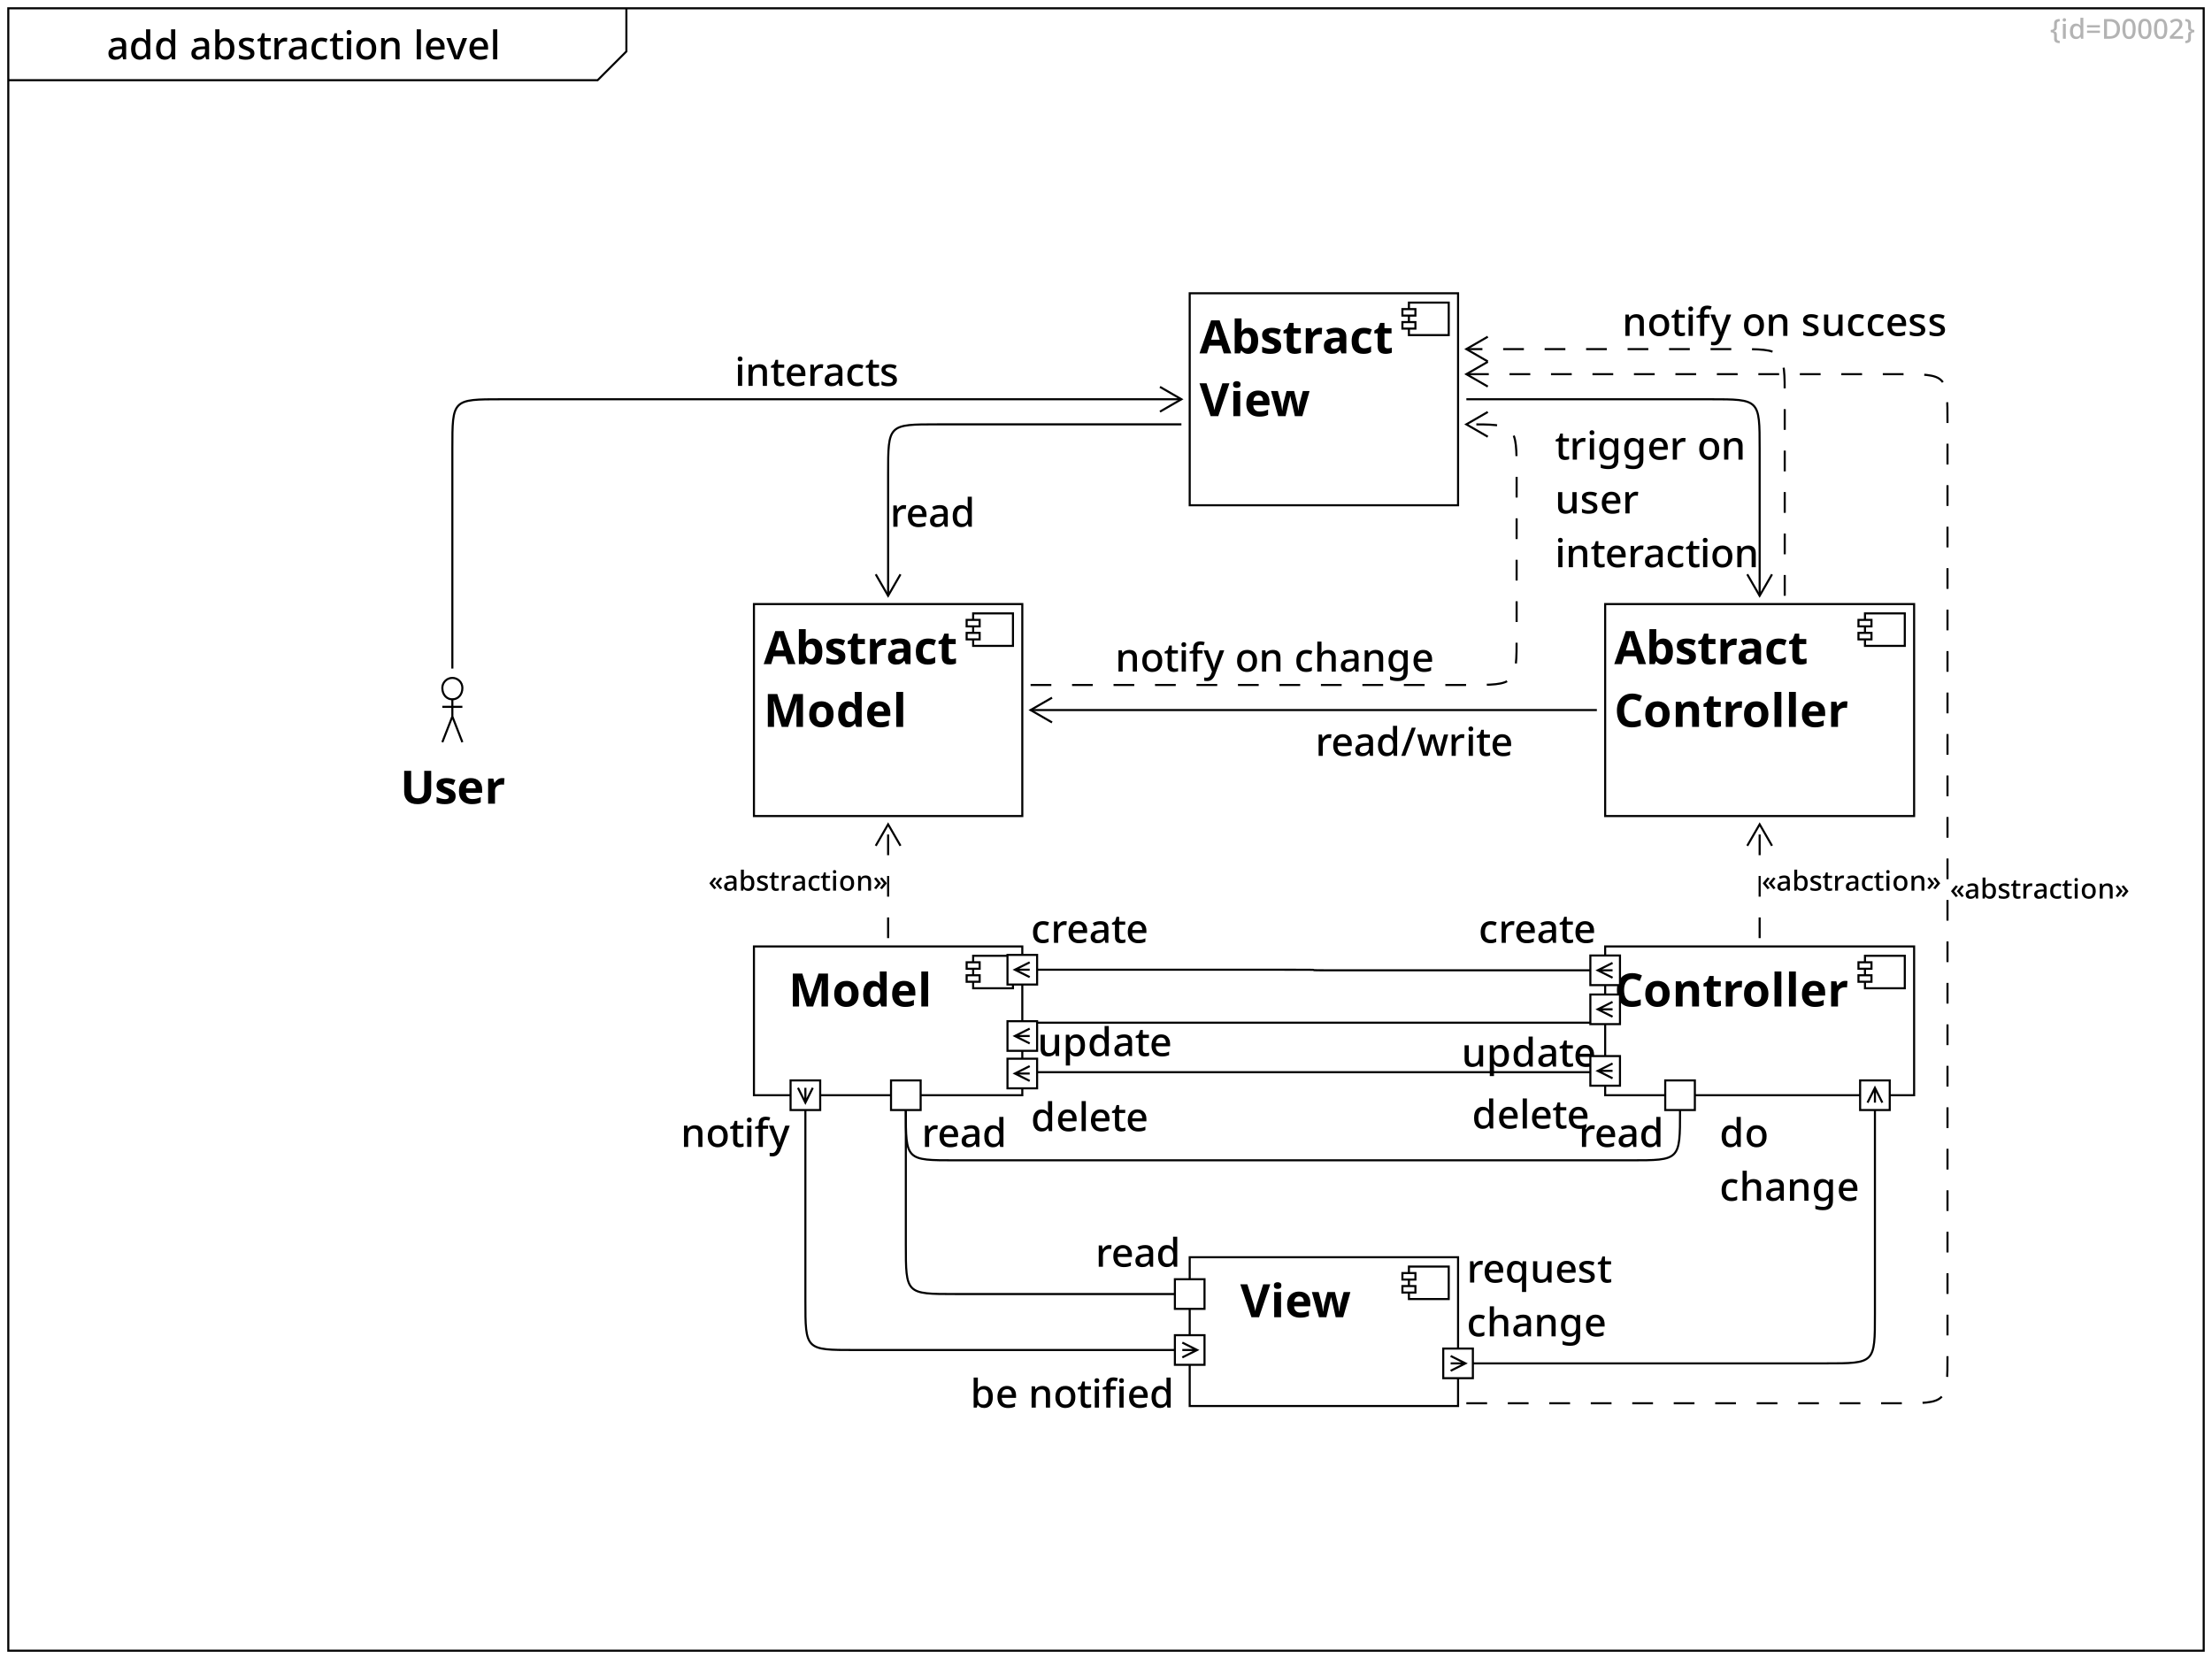 <?xml version="1.0" encoding="UTF-8"?>
<svg xmlns="http://www.w3.org/2000/svg" xmlns:xlink="http://www.w3.org/1999/xlink" width="1680" height="1260" viewBox="0 0 1680 1260">
<defs>
<g>
<g id="glyph-0-0">
<path d="M 8.766 -16.469 C 10.785 -16.469 12.297 -16.02 13.297 -15.125 C 14.305 -14.238 14.812 -12.848 14.812 -10.953 L 14.812 0 L 12.562 0 L 11.938 -2.25 L 11.812 -2.25 C 11.113 -1.375 10.379 -0.727 9.609 -0.312 C 8.836 0.09 7.773 0.297 6.422 0.297 C 4.961 0.297 3.75 -0.094 2.781 -0.875 C 1.82 -1.664 1.344 -2.906 1.344 -4.594 C 1.344 -6.227 1.961 -7.473 3.203 -8.328 C 4.441 -9.191 6.352 -9.664 8.938 -9.75 L 11.703 -9.844 L 11.703 -10.734 C 11.703 -11.922 11.43 -12.758 10.891 -13.25 C 10.348 -13.738 9.586 -13.984 8.609 -13.984 C 7.785 -13.984 6.992 -13.863 6.234 -13.625 C 5.473 -13.383 4.742 -13.094 4.047 -12.75 L 3.031 -15.062 C 3.789 -15.457 4.664 -15.789 5.656 -16.062 C 6.645 -16.332 7.68 -16.469 8.766 -16.469 Z M 9.516 -7.703 C 7.672 -7.629 6.395 -7.328 5.688 -6.797 C 4.977 -6.266 4.625 -5.52 4.625 -4.562 C 4.625 -3.719 4.875 -3.102 5.375 -2.719 C 5.875 -2.344 6.52 -2.156 7.312 -2.156 C 8.562 -2.156 9.598 -2.504 10.422 -3.203 C 11.254 -3.91 11.672 -4.961 11.672 -6.359 L 11.672 -7.766 Z M 9.516 -7.703 "/>
</g>
<g id="glyph-0-1">
<path d="M 8.047 0.297 C 6.098 0.297 4.531 -0.398 3.344 -1.797 C 2.156 -3.203 1.562 -5.285 1.562 -8.047 C 1.562 -10.816 2.16 -12.91 3.359 -14.328 C 4.555 -15.754 6.133 -16.469 8.094 -16.469 C 9.32 -16.469 10.32 -16.238 11.094 -15.781 C 11.875 -15.32 12.504 -14.758 12.984 -14.094 L 13.172 -14.094 C 13.129 -14.352 13.078 -14.754 13.016 -15.297 C 12.961 -15.836 12.938 -16.316 12.938 -16.734 L 12.938 -22.797 L 16.109 -22.797 L 16.109 0 L 13.625 0 L 13.078 -2.156 L 12.938 -2.156 C 12.469 -1.457 11.844 -0.875 11.062 -0.406 C 10.289 0.059 9.285 0.297 8.047 0.297 Z M 8.797 -2.312 C 10.348 -2.312 11.441 -2.742 12.078 -3.609 C 12.723 -4.484 13.047 -5.789 13.047 -7.531 L 13.047 -8.016 C 13.047 -9.891 12.738 -11.332 12.125 -12.344 C 11.52 -13.352 10.398 -13.859 8.766 -13.859 C 7.461 -13.859 6.477 -13.332 5.812 -12.281 C 5.156 -11.227 4.828 -9.797 4.828 -7.984 C 4.828 -6.16 5.156 -4.758 5.812 -3.781 C 6.477 -2.801 7.473 -2.312 8.797 -2.312 Z M 8.797 -2.312 "/>
</g>
<g id="glyph-0-2">
</g>
<g id="glyph-0-3">
<path d="M 5.672 -17.312 C 5.672 -16.645 5.648 -16.008 5.609 -15.406 C 5.566 -14.812 5.535 -14.359 5.516 -14.047 L 5.672 -14.047 C 6.109 -14.723 6.723 -15.289 7.516 -15.75 C 8.305 -16.207 9.32 -16.438 10.562 -16.438 C 12.5 -16.438 14.062 -15.734 15.25 -14.328 C 16.445 -12.93 17.047 -10.852 17.047 -8.094 C 17.047 -5.32 16.441 -3.227 15.234 -1.812 C 14.035 -0.406 12.469 0.297 10.531 0.297 C 9.27 0.297 8.254 0.07 7.484 -0.375 C 6.711 -0.82 6.109 -1.359 5.672 -1.984 L 5.438 -1.984 L 4.828 0 L 2.484 0 L 2.484 -22.797 L 5.672 -22.797 Z M 9.812 -13.859 C 8.25 -13.859 7.164 -13.398 6.562 -12.484 C 5.969 -11.578 5.672 -10.188 5.672 -8.312 L 5.672 -8.062 C 5.672 -6.207 5.961 -4.785 6.547 -3.797 C 7.141 -2.805 8.25 -2.312 9.875 -2.312 C 11.156 -2.312 12.125 -2.812 12.781 -3.812 C 13.438 -4.812 13.766 -6.25 13.766 -8.125 C 13.766 -11.945 12.445 -13.859 9.812 -13.859 Z M 9.812 -13.859 "/>
</g>
<g id="glyph-0-4">
<path d="M 13.234 -4.562 C 13.234 -2.977 12.648 -1.77 11.484 -0.938 C 10.328 -0.113 8.719 0.297 6.656 0.297 C 5.52 0.297 4.547 0.211 3.734 0.047 C 2.922 -0.117 2.176 -0.363 1.5 -0.688 L 1.5 -3.484 C 2.195 -3.141 3.02 -2.832 3.969 -2.562 C 4.926 -2.289 5.852 -2.156 6.75 -2.156 C 7.945 -2.156 8.812 -2.344 9.344 -2.719 C 9.875 -3.102 10.141 -3.617 10.141 -4.266 C 10.141 -4.617 10.039 -4.941 9.844 -5.234 C 9.645 -5.523 9.27 -5.82 8.719 -6.125 C 8.164 -6.438 7.359 -6.797 6.297 -7.203 C 5.254 -7.617 4.379 -8.031 3.672 -8.438 C 2.961 -8.852 2.414 -9.344 2.031 -9.906 C 1.656 -10.477 1.469 -11.219 1.469 -12.125 C 1.469 -13.52 2.031 -14.594 3.156 -15.344 C 4.289 -16.094 5.789 -16.469 7.656 -16.469 C 8.633 -16.469 9.555 -16.367 10.422 -16.172 C 11.297 -15.973 12.141 -15.691 12.953 -15.328 L 11.906 -12.906 C 11.207 -13.195 10.488 -13.445 9.75 -13.656 C 9.008 -13.875 8.258 -13.984 7.5 -13.984 C 6.539 -13.984 5.812 -13.832 5.312 -13.531 C 4.812 -13.227 4.562 -12.805 4.562 -12.266 C 4.562 -11.891 4.68 -11.562 4.922 -11.281 C 5.16 -11 5.562 -10.719 6.125 -10.438 C 6.695 -10.156 7.484 -9.816 8.484 -9.422 C 9.484 -9.035 10.336 -8.645 11.047 -8.25 C 11.766 -7.852 12.305 -7.363 12.672 -6.781 C 13.047 -6.195 13.234 -5.457 13.234 -4.562 Z M 13.234 -4.562 "/>
</g>
<g id="glyph-0-5">
<path d="M 8.312 -2.281 C 8.727 -2.281 9.156 -2.312 9.594 -2.375 C 10.039 -2.445 10.422 -2.547 10.734 -2.672 L 10.734 -0.266 C 10.379 -0.109 9.914 0.02 9.344 0.125 C 8.77 0.238 8.195 0.297 7.625 0.297 C 6.738 0.297 5.926 0.148 5.188 -0.141 C 4.445 -0.441 3.863 -0.961 3.438 -1.703 C 3.008 -2.441 2.797 -3.473 2.797 -4.797 L 2.797 -13.734 L 0.547 -13.734 L 0.547 -15.188 L 2.906 -16.375 L 4.016 -19.797 L 5.969 -19.797 L 5.969 -16.172 L 10.594 -16.172 L 10.594 -13.734 L 5.969 -13.734 L 5.969 -4.859 C 5.969 -3.984 6.18 -3.332 6.609 -2.906 C 7.047 -2.488 7.613 -2.281 8.312 -2.281 Z M 8.312 -2.281 "/>
</g>
<g id="glyph-0-6">
<path d="M 10.469 -16.469 C 10.75 -16.469 11.051 -16.453 11.375 -16.422 C 11.707 -16.391 11.992 -16.352 12.234 -16.312 L 11.906 -13.344 C 11.383 -13.488 10.848 -13.562 10.297 -13.562 C 9.492 -13.562 8.734 -13.359 8.016 -12.953 C 7.305 -12.555 6.738 -11.984 6.312 -11.234 C 5.883 -10.484 5.672 -9.578 5.672 -8.516 L 5.672 0 L 2.484 0 L 2.484 -16.172 L 5.016 -16.172 L 5.438 -13.297 L 5.547 -13.297 C 6.066 -14.148 6.738 -14.891 7.562 -15.516 C 8.383 -16.148 9.352 -16.469 10.469 -16.469 Z M 10.469 -16.469 "/>
</g>
<g id="glyph-0-7">
<path d="M 9 0.297 C 6.758 0.297 4.957 -0.363 3.594 -1.688 C 2.238 -3.02 1.562 -5.117 1.562 -7.984 C 1.562 -9.984 1.891 -11.602 2.547 -12.844 C 3.211 -14.082 4.125 -14.992 5.281 -15.578 C 6.438 -16.172 7.754 -16.469 9.234 -16.469 C 10.141 -16.469 10.984 -16.375 11.766 -16.188 C 12.555 -16 13.211 -15.785 13.734 -15.547 L 12.781 -12.953 C 12.219 -13.18 11.617 -13.375 10.984 -13.531 C 10.359 -13.688 9.766 -13.766 9.203 -13.766 C 6.285 -13.766 4.828 -11.848 4.828 -8.016 C 4.828 -6.172 5.188 -4.77 5.906 -3.812 C 6.625 -2.852 7.688 -2.375 9.094 -2.375 C 9.988 -2.375 10.781 -2.473 11.469 -2.672 C 12.164 -2.867 12.801 -3.129 13.375 -3.453 L 13.375 -0.688 C 12.801 -0.352 12.172 -0.105 11.484 0.047 C 10.805 0.211 9.977 0.297 9 0.297 Z M 9 0.297 "/>
</g>
<g id="glyph-0-8">
<path d="M 4.109 -22.312 C 4.586 -22.312 5.004 -22.172 5.359 -21.891 C 5.723 -21.617 5.906 -21.148 5.906 -20.484 C 5.906 -19.848 5.723 -19.383 5.359 -19.094 C 5.004 -18.801 4.586 -18.656 4.109 -18.656 C 3.586 -18.656 3.148 -18.801 2.797 -19.094 C 2.453 -19.383 2.281 -19.848 2.281 -20.484 C 2.281 -21.148 2.453 -21.617 2.797 -21.891 C 3.148 -22.172 3.586 -22.312 4.109 -22.312 Z M 5.672 -16.172 L 5.672 0 L 2.484 0 L 2.484 -16.172 Z M 5.672 -16.172 "/>
</g>
<g id="glyph-0-9">
<path d="M 16.734 -8.094 C 16.734 -5.414 16.039 -3.348 14.656 -1.891 C 13.281 -0.43 11.426 0.297 9.094 0.297 C 7.633 0.297 6.336 -0.031 5.203 -0.688 C 4.078 -1.352 3.188 -2.312 2.531 -3.562 C 1.883 -4.812 1.562 -6.32 1.562 -8.094 C 1.562 -10.781 2.238 -12.848 3.594 -14.297 C 4.957 -15.742 6.82 -16.469 9.188 -16.469 C 10.664 -16.469 11.969 -16.141 13.094 -15.484 C 14.227 -14.836 15.117 -13.895 15.766 -12.656 C 16.41 -11.414 16.734 -9.895 16.734 -8.094 Z M 4.828 -8.094 C 4.828 -6.281 5.172 -4.863 5.859 -3.844 C 6.555 -2.82 7.656 -2.312 9.156 -2.312 C 10.656 -2.312 11.75 -2.82 12.438 -3.844 C 13.125 -4.863 13.469 -6.281 13.469 -8.094 C 13.469 -9.938 13.117 -11.352 12.422 -12.344 C 11.723 -13.332 10.625 -13.828 9.125 -13.828 C 7.625 -13.828 6.531 -13.332 5.844 -12.344 C 5.164 -11.352 4.828 -9.938 4.828 -8.094 Z M 4.828 -8.094 "/>
</g>
<g id="glyph-0-10">
<path d="M 10.688 -16.469 C 12.562 -16.469 14 -16 15 -15.062 C 16 -14.125 16.5 -12.613 16.5 -10.531 L 16.5 0 L 13.344 0 L 13.344 -10.078 C 13.344 -12.598 12.234 -13.859 10.016 -13.859 C 8.359 -13.859 7.219 -13.367 6.594 -12.391 C 5.977 -11.41 5.672 -10 5.672 -8.156 L 5.672 0 L 2.484 0 L 2.484 -16.172 L 5.016 -16.172 L 5.453 -14.016 L 5.641 -14.016 C 6.16 -14.848 6.875 -15.461 7.781 -15.859 C 8.695 -16.266 9.664 -16.469 10.688 -16.469 Z M 10.688 -16.469 "/>
</g>
<g id="glyph-0-11">
<path d="M 5.672 0 L 2.484 0 L 2.484 -22.797 L 5.672 -22.797 Z M 5.672 0 "/>
</g>
<g id="glyph-0-12">
<path d="M 8.844 -16.469 C 10.969 -16.469 12.641 -15.812 13.859 -14.5 C 15.078 -13.195 15.688 -11.414 15.688 -9.156 L 15.688 -7.406 L 4.828 -7.406 C 4.867 -5.75 5.301 -4.477 6.125 -3.594 C 6.957 -2.719 8.125 -2.281 9.625 -2.281 C 10.664 -2.281 11.594 -2.375 12.406 -2.562 C 13.219 -2.75 14.051 -3.035 14.906 -3.422 L 14.906 -0.781 C 14.094 -0.414 13.273 -0.145 12.453 0.031 C 11.629 0.207 10.648 0.297 9.516 0.297 C 7.93 0.297 6.539 -0.008 5.344 -0.625 C 4.156 -1.25 3.227 -2.176 2.562 -3.406 C 1.895 -4.633 1.562 -6.148 1.562 -7.953 C 1.562 -9.773 1.863 -11.312 2.469 -12.562 C 3.082 -13.82 3.93 -14.785 5.016 -15.453 C 6.109 -16.129 7.383 -16.469 8.844 -16.469 Z M 8.844 -14.016 C 7.707 -14.016 6.789 -13.645 6.094 -12.906 C 5.406 -12.164 5.004 -11.113 4.891 -9.75 L 12.516 -9.75 C 12.492 -11.008 12.188 -12.035 11.594 -12.828 C 11 -13.617 10.082 -14.016 8.844 -14.016 Z M 8.844 -14.016 "/>
</g>
<g id="glyph-0-13">
<path d="M 6.125 0 L 0 -16.172 L 3.359 -16.172 L 6.719 -6.719 C 6.938 -6.102 7.156 -5.41 7.375 -4.641 C 7.594 -3.867 7.734 -3.234 7.797 -2.734 L 7.922 -2.734 C 8.004 -3.234 8.164 -3.867 8.406 -4.641 C 8.645 -5.422 8.863 -6.113 9.062 -6.719 L 12.422 -16.172 L 15.781 -16.172 L 9.625 0 Z M 6.125 0 "/>
</g>
<g id="glyph-0-14">
<path d="M 12.938 0.328 C 12.938 -0.043 12.945 -0.461 12.969 -0.922 C 13 -1.391 13.047 -1.801 13.109 -2.156 L 12.938 -2.156 C 12.469 -1.457 11.836 -0.875 11.047 -0.406 C 10.266 0.059 9.254 0.297 8.016 0.297 C 6.086 0.297 4.531 -0.398 3.344 -1.797 C 2.156 -3.203 1.562 -5.285 1.562 -8.047 C 1.562 -10.816 2.164 -12.91 3.375 -14.328 C 4.582 -15.754 6.156 -16.469 8.094 -16.469 C 9.332 -16.469 10.344 -16.227 11.125 -15.75 C 11.906 -15.27 12.535 -14.691 13.016 -14.016 L 13.141 -14.016 L 13.531 -16.172 L 16.109 -16.172 L 16.109 7.203 L 12.938 7.203 Z M 8.812 -2.281 C 10.332 -2.281 11.41 -2.707 12.047 -3.562 C 12.691 -4.426 13.023 -5.727 13.047 -7.469 L 13.047 -8.016 C 13.047 -9.93 12.734 -11.383 12.109 -12.375 C 11.492 -13.363 10.379 -13.859 8.766 -13.859 C 7.441 -13.859 6.453 -13.332 5.797 -12.281 C 5.148 -11.227 4.828 -9.797 4.828 -7.984 C 4.828 -6.16 5.148 -4.754 5.797 -3.766 C 6.453 -2.773 7.457 -2.281 8.812 -2.281 Z M 8.812 -2.281 "/>
</g>
<g id="glyph-0-15">
<path d="M 16.406 -16.172 L 16.406 0 L 13.859 0 L 13.406 -2.125 L 13.266 -2.125 C 12.742 -1.289 12.02 -0.676 11.094 -0.281 C 10.176 0.102 9.207 0.297 8.188 0.297 C 6.289 0.297 4.844 -0.172 3.844 -1.109 C 2.844 -2.047 2.344 -3.535 2.344 -5.578 L 2.344 -16.172 L 5.547 -16.172 L 5.547 -6.062 C 5.547 -3.562 6.633 -2.312 8.812 -2.312 C 10.477 -2.312 11.629 -2.801 12.266 -3.781 C 12.91 -4.758 13.234 -6.16 13.234 -7.984 L 13.234 -16.172 Z M 16.406 -16.172 "/>
</g>
<g id="glyph-0-16">
<path d="M 5.672 -16.703 C 5.672 -16.191 5.648 -15.688 5.609 -15.188 C 5.566 -14.695 5.523 -14.297 5.484 -13.984 L 5.703 -13.984 C 6.223 -14.816 6.914 -15.43 7.781 -15.828 C 8.656 -16.234 9.602 -16.438 10.625 -16.438 C 12.52 -16.438 13.973 -15.969 14.984 -15.031 C 15.992 -14.094 16.5 -12.594 16.5 -10.531 L 16.5 0 L 13.344 0 L 13.344 -10.078 C 13.344 -12.598 12.234 -13.859 10.016 -13.859 C 8.359 -13.859 7.219 -13.363 6.594 -12.375 C 5.977 -11.383 5.672 -9.969 5.672 -8.125 L 5.672 0 L 2.484 0 L 2.484 -22.797 L 5.672 -22.797 Z M 5.672 -16.703 "/>
</g>
<g id="glyph-0-17">
<path d="M 8.062 -16.469 C 10.207 -16.469 11.859 -15.66 13.016 -14.047 L 13.172 -14.047 L 13.531 -16.172 L 16.109 -16.172 L 16.109 0.203 C 16.109 2.504 15.492 4.242 14.266 5.422 C 13.035 6.609 11.16 7.203 8.641 7.203 C 7.461 7.203 6.383 7.117 5.406 6.953 C 4.438 6.797 3.547 6.547 2.734 6.203 L 2.734 3.422 C 4.453 4.266 6.477 4.688 8.812 4.688 C 10.133 4.688 11.156 4.312 11.875 3.562 C 12.594 2.812 12.953 1.754 12.953 0.391 L 12.953 -0.156 C 12.953 -0.414 12.961 -0.754 12.984 -1.172 C 13.004 -1.586 13.023 -1.906 13.047 -2.125 L 12.938 -2.125 C 12.395 -1.289 11.711 -0.676 10.891 -0.281 C 10.066 0.102 9.125 0.297 8.062 0.297 C 6.031 0.297 4.438 -0.438 3.281 -1.906 C 2.133 -3.375 1.562 -5.422 1.562 -8.047 C 1.562 -10.641 2.133 -12.691 3.281 -14.203 C 4.438 -15.711 6.031 -16.469 8.062 -16.469 Z M 8.734 -13.828 C 7.473 -13.828 6.504 -13.328 5.828 -12.328 C 5.16 -11.328 4.828 -9.891 4.828 -8.016 C 4.828 -6.129 5.16 -4.695 5.828 -3.719 C 6.504 -2.738 7.492 -2.25 8.797 -2.25 C 10.273 -2.25 11.359 -2.656 12.047 -3.469 C 12.734 -4.281 13.078 -5.602 13.078 -7.438 L 13.078 -8.047 C 13.078 -10.098 12.727 -11.57 12.031 -12.469 C 11.332 -13.375 10.234 -13.828 8.734 -13.828 Z M 8.734 -13.828 "/>
</g>
<g id="glyph-0-18">
<path d="M 10.562 -16.469 C 12.5 -16.469 14.062 -15.766 15.25 -14.359 C 16.445 -12.961 17.047 -10.875 17.047 -8.094 C 17.047 -5.352 16.441 -3.27 15.234 -1.844 C 14.035 -0.414 12.469 0.297 10.531 0.297 C 9.289 0.297 8.285 0.07 7.516 -0.375 C 6.742 -0.82 6.129 -1.359 5.672 -1.984 L 5.453 -1.984 C 5.516 -1.617 5.566 -1.191 5.609 -0.703 C 5.648 -0.211 5.672 0.219 5.672 0.594 L 5.672 7.203 L 2.484 7.203 L 2.484 -16.172 L 5.062 -16.172 L 5.516 -14.016 L 5.672 -14.016 C 6.129 -14.691 6.742 -15.27 7.516 -15.75 C 8.285 -16.227 9.301 -16.469 10.562 -16.469 Z M 9.812 -13.859 C 8.312 -13.859 7.25 -13.422 6.625 -12.547 C 6.008 -11.68 5.691 -10.367 5.672 -8.609 L 5.672 -8.125 C 5.672 -6.27 5.969 -4.836 6.562 -3.828 C 7.164 -2.816 8.27 -2.312 9.875 -2.312 C 11.188 -2.312 12.16 -2.848 12.797 -3.922 C 13.441 -5.004 13.766 -6.414 13.766 -8.156 C 13.766 -9.914 13.441 -11.305 12.797 -12.328 C 12.16 -13.348 11.164 -13.859 9.812 -13.859 Z M 9.812 -13.859 "/>
</g>
<g id="glyph-0-19">
<path d="M 10.375 -13.734 L 6.391 -13.734 L 6.391 0 L 3.203 0 L 3.203 -13.734 L 0.484 -13.734 L 0.484 -15.234 L 3.203 -16.234 L 3.203 -17.25 C 3.203 -19.312 3.676 -20.773 4.625 -21.641 C 5.582 -22.516 6.91 -22.953 8.609 -22.953 C 9.305 -22.953 9.945 -22.891 10.531 -22.766 C 11.113 -22.648 11.602 -22.52 12 -22.375 L 11.188 -19.953 C 10.852 -20.047 10.477 -20.141 10.062 -20.234 C 9.656 -20.328 9.223 -20.375 8.766 -20.375 C 7.18 -20.375 6.391 -19.32 6.391 -17.219 L 6.391 -16.172 L 10.375 -16.172 Z M 14.812 -22.312 C 15.289 -22.312 15.707 -22.172 16.062 -21.891 C 16.426 -21.617 16.609 -21.148 16.609 -20.484 C 16.609 -19.848 16.426 -19.383 16.062 -19.094 C 15.707 -18.801 15.289 -18.656 14.812 -18.656 C 14.289 -18.656 13.852 -18.801 13.5 -19.094 C 13.156 -19.383 12.984 -19.848 12.984 -20.484 C 12.984 -21.148 13.156 -21.617 13.5 -21.891 C 13.852 -22.172 14.289 -22.312 14.812 -22.312 Z M 16.375 -16.172 L 16.375 0 L 13.188 0 L 13.188 -16.172 Z M 16.375 -16.172 "/>
</g>
<g id="glyph-0-20">
<path d="M 10.375 -13.734 L 6.391 -13.734 L 6.391 0 L 3.203 0 L 3.203 -13.734 L 0.484 -13.734 L 0.484 -15.234 L 3.203 -16.234 L 3.203 -17.25 C 3.203 -19.312 3.676 -20.773 4.625 -21.641 C 5.582 -22.516 6.91 -22.953 8.609 -22.953 C 9.305 -22.953 9.945 -22.891 10.531 -22.766 C 11.113 -22.648 11.602 -22.52 12 -22.375 L 11.188 -19.953 C 10.852 -20.047 10.477 -20.141 10.062 -20.234 C 9.656 -20.328 9.223 -20.375 8.766 -20.375 C 7.18 -20.375 6.391 -19.32 6.391 -17.219 L 6.391 -16.172 L 10.375 -16.172 Z M 10.375 -13.734 "/>
</g>
<g id="glyph-0-21">
<path d="M 0.031 -16.172 L 3.453 -16.172 L 6.812 -6.984 C 7.07 -6.285 7.297 -5.609 7.484 -4.953 C 7.672 -4.305 7.816 -3.676 7.922 -3.062 L 8.047 -3.062 C 8.141 -3.582 8.289 -4.191 8.5 -4.891 C 8.707 -5.586 8.941 -6.297 9.203 -7.016 L 12.391 -16.172 L 15.812 -16.172 L 8.875 2.188 C 8.301 3.75 7.523 4.973 6.547 5.859 C 5.578 6.754 4.316 7.203 2.766 7.203 C 2.266 7.203 1.832 7.176 1.469 7.125 C 1.113 7.07 0.805 7.016 0.547 6.953 L 0.547 4.438 C 0.742 4.477 1 4.52 1.312 4.562 C 1.633 4.602 1.969 4.625 2.312 4.625 C 3.227 4.625 3.969 4.359 4.531 3.828 C 5.094 3.297 5.531 2.598 5.844 1.734 L 6.516 0 Z M 0.031 -16.172 "/>
</g>
<g id="glyph-0-22">
<path d="M 11.281 -21.422 L 3.297 0 L 0.266 0 L 8.25 -21.422 Z M 11.281 -21.422 "/>
</g>
<g id="glyph-0-23">
<path d="M 13.406 -8.094 C 13.25 -8.613 13.082 -9.211 12.906 -9.891 C 12.738 -10.578 12.582 -11.223 12.438 -11.828 C 12.301 -12.441 12.195 -12.91 12.125 -13.234 L 12 -13.234 C 11.938 -12.91 11.832 -12.438 11.688 -11.812 C 11.551 -11.195 11.398 -10.547 11.234 -9.859 C 11.066 -9.18 10.898 -8.582 10.734 -8.062 L 8.344 -0.031 L 4.797 -0.031 L 0.328 -16.203 L 3.562 -16.203 L 5.672 -8.016 C 5.891 -7.172 6.094 -6.273 6.281 -5.328 C 6.469 -4.379 6.602 -3.613 6.688 -3.031 L 6.812 -3.031 C 6.875 -3.375 6.957 -3.82 7.062 -4.375 C 7.176 -4.938 7.297 -5.504 7.422 -6.078 C 7.555 -6.648 7.68 -7.113 7.797 -7.469 L 10.375 -16.203 L 13.859 -16.203 L 16.375 -7.469 C 16.5 -7.07 16.629 -6.598 16.766 -6.047 C 16.91 -5.492 17.035 -4.953 17.141 -4.422 C 17.254 -3.891 17.332 -3.438 17.375 -3.062 L 17.484 -3.062 C 17.523 -3.383 17.594 -3.82 17.688 -4.375 C 17.789 -4.938 17.914 -5.535 18.062 -6.172 C 18.219 -6.816 18.367 -7.43 18.516 -8.016 L 20.672 -16.203 L 23.875 -16.203 L 19.344 -0.031 L 15.719 -0.031 Z M 13.406 -8.094 "/>
</g>
<g id="glyph-1-0">
<path d="M 7.344 3.312 C 5.906 3.301 4.836 3.039 4.141 2.531 C 3.441 2.02 3.094 1.219 3.094 0.125 L 3.094 -3 C 3.094 -3.695 2.867 -4.191 2.422 -4.484 C 1.984 -4.785 1.344 -4.938 0.5 -4.938 L 0.5 -6.734 C 1.344 -6.754 1.984 -6.906 2.422 -7.188 C 2.867 -7.477 3.094 -7.969 3.094 -8.656 L 3.094 -11.797 C 3.094 -12.891 3.453 -13.695 4.172 -14.219 C 4.891 -14.738 5.945 -15 7.344 -15 L 7.344 -13.25 C 6.676 -13.238 6.145 -13.094 5.75 -12.812 C 5.363 -12.539 5.172 -12.078 5.172 -11.422 L 5.172 -8.406 C 5.172 -7 4.398 -6.172 2.859 -5.922 L 2.859 -5.797 C 4.398 -5.523 5.172 -4.695 5.172 -3.312 L 5.172 -0.234 C 5.172 0.418 5.363 0.879 5.75 1.141 C 6.133 1.41 6.664 1.555 7.344 1.578 Z M 7.344 3.312 "/>
</g>
<g id="glyph-1-1">
<path d="M 2.875 -15.625 C 3.207 -15.625 3.5 -15.523 3.75 -15.328 C 4.008 -15.129 4.141 -14.801 4.141 -14.344 C 4.141 -13.895 4.008 -13.566 3.75 -13.359 C 3.5 -13.16 3.207 -13.062 2.875 -13.062 C 2.508 -13.062 2.203 -13.16 1.953 -13.359 C 1.711 -13.566 1.594 -13.895 1.594 -14.344 C 1.594 -14.801 1.711 -15.129 1.953 -15.328 C 2.203 -15.523 2.508 -15.625 2.875 -15.625 Z M 3.969 -11.312 L 3.969 0 L 1.75 0 L 1.75 -11.312 Z M 3.969 -11.312 "/>
</g>
<g id="glyph-1-2">
<path d="M 5.625 0.203 C 4.27 0.203 3.176 -0.285 2.344 -1.266 C 1.508 -2.242 1.094 -3.695 1.094 -5.625 C 1.094 -7.57 1.508 -9.039 2.344 -10.031 C 3.188 -11.031 4.297 -11.531 5.672 -11.531 C 6.523 -11.531 7.223 -11.367 7.766 -11.047 C 8.316 -10.723 8.758 -10.332 9.094 -9.875 L 9.219 -9.875 C 9.188 -10.051 9.148 -10.328 9.109 -10.703 C 9.066 -11.086 9.047 -11.426 9.047 -11.719 L 9.047 -15.953 L 11.281 -15.953 L 11.281 0 L 9.531 0 L 9.156 -1.516 L 9.047 -1.516 C 8.723 -1.023 8.289 -0.613 7.75 -0.281 C 7.207 0.039 6.5 0.203 5.625 0.203 Z M 6.156 -1.609 C 7.25 -1.609 8.02 -1.91 8.469 -2.516 C 8.914 -3.129 9.141 -4.047 9.141 -5.266 L 9.141 -5.609 C 9.141 -6.922 8.926 -7.93 8.5 -8.641 C 8.07 -9.348 7.281 -9.703 6.125 -9.703 C 5.219 -9.703 4.531 -9.332 4.062 -8.594 C 3.602 -7.863 3.375 -6.863 3.375 -5.594 C 3.375 -4.312 3.602 -3.328 4.062 -2.641 C 4.531 -1.953 5.227 -1.609 6.156 -1.609 Z M 6.156 -1.609 "/>
</g>
<g id="glyph-1-3">
<path d="M 1.094 -8.609 L 1.094 -10.312 L 10.875 -10.312 L 10.875 -8.609 Z M 1.094 -4.469 L 1.094 -6.188 L 10.875 -6.188 L 10.875 -4.469 Z M 1.094 -4.469 "/>
</g>
<g id="glyph-1-4">
<path d="M 14.141 -7.641 C 14.141 -5.109 13.441 -3.203 12.047 -1.922 C 10.648 -0.641 8.695 0 6.188 0 L 2 0 L 2 -15 L 6.641 -15 C 8.16 -15 9.477 -14.719 10.594 -14.156 C 11.719 -13.594 12.586 -12.77 13.203 -11.688 C 13.828 -10.602 14.141 -9.254 14.141 -7.641 Z M 11.766 -7.578 C 11.766 -9.473 11.305 -10.863 10.391 -11.75 C 9.473 -12.633 8.172 -13.078 6.484 -13.078 L 4.266 -13.078 L 4.266 -1.906 L 6.094 -1.906 C 9.875 -1.906 11.766 -3.797 11.766 -7.578 Z M 11.766 -7.578 "/>
</g>
<g id="glyph-1-5">
<path d="M 11.062 -7.516 C 11.062 -5.891 10.891 -4.504 10.547 -3.359 C 10.203 -2.211 9.66 -1.332 8.922 -0.719 C 8.18 -0.102 7.203 0.203 5.984 0.203 C 4.266 0.203 2.992 -0.477 2.172 -1.844 C 1.348 -3.207 0.938 -5.098 0.938 -7.516 C 0.938 -9.129 1.102 -10.508 1.438 -11.656 C 1.77 -12.812 2.305 -13.691 3.047 -14.297 C 3.785 -14.91 4.766 -15.219 5.984 -15.219 C 7.691 -15.219 8.961 -14.539 9.797 -13.188 C 10.641 -11.844 11.062 -9.953 11.062 -7.516 Z M 3.172 -7.516 C 3.172 -5.555 3.379 -4.086 3.797 -3.109 C 4.223 -2.141 4.953 -1.656 5.984 -1.656 C 7.004 -1.656 7.727 -2.141 8.156 -3.109 C 8.594 -4.078 8.812 -5.547 8.812 -7.516 C 8.812 -9.461 8.594 -10.922 8.156 -11.891 C 7.727 -12.867 7.004 -13.359 5.984 -13.359 C 4.953 -13.359 4.223 -12.867 3.797 -11.891 C 3.379 -10.922 3.172 -9.461 3.172 -7.516 Z M 3.172 -7.516 "/>
</g>
<g id="glyph-1-6">
<path d="M 11.047 0 L 0.969 0 L 0.969 -1.719 L 4.828 -5.656 C 5.586 -6.414 6.219 -7.078 6.719 -7.641 C 7.219 -8.211 7.594 -8.758 7.844 -9.281 C 8.102 -9.812 8.234 -10.383 8.234 -11 C 8.234 -11.758 8.008 -12.332 7.562 -12.719 C 7.113 -13.113 6.531 -13.312 5.812 -13.312 C 5.125 -13.312 4.508 -13.188 3.969 -12.938 C 3.426 -12.688 2.859 -12.32 2.266 -11.844 L 1.078 -13.328 C 1.672 -13.836 2.352 -14.273 3.125 -14.641 C 3.895 -15.016 4.812 -15.203 5.875 -15.203 C 7.301 -15.203 8.426 -14.836 9.25 -14.109 C 10.07 -13.379 10.484 -12.406 10.484 -11.188 C 10.484 -10.395 10.32 -9.656 10 -8.969 C 9.676 -8.289 9.219 -7.613 8.625 -6.938 C 8.039 -6.27 7.348 -5.551 6.547 -4.781 L 3.766 -2.078 L 3.766 -1.969 L 11.047 -1.969 Z M 11.047 0 "/>
</g>
<g id="glyph-1-7">
<path d="M 0.719 1.578 C 1.383 1.555 1.91 1.41 2.297 1.141 C 2.691 0.867 2.891 0.402 2.891 -0.25 L 2.891 -3.297 C 2.891 -4.68 3.66 -5.508 5.203 -5.781 L 5.203 -5.906 C 3.66 -6.164 2.891 -6.988 2.891 -8.375 L 2.891 -11.438 C 2.891 -12.102 2.695 -12.566 2.312 -12.828 C 1.938 -13.098 1.406 -13.238 0.719 -13.25 L 0.719 -15 C 2.156 -14.977 3.223 -14.711 3.922 -14.203 C 4.629 -13.691 4.984 -12.891 4.984 -11.797 L 4.984 -8.672 C 4.984 -7.973 5.203 -7.473 5.641 -7.172 C 6.078 -6.879 6.719 -6.734 7.562 -6.734 L 7.562 -4.938 C 6.719 -4.938 6.078 -4.785 5.641 -4.484 C 5.203 -4.191 4.984 -3.707 4.984 -3.031 L 4.984 0.125 C 4.984 1.219 4.617 2.02 3.891 2.531 C 3.172 3.051 2.113 3.312 0.719 3.312 Z M 0.719 1.578 "/>
</g>
<g id="glyph-1-8">
<path d="M 0.844 -5.734 L 4.453 -10.078 L 6.047 -9.203 L 3.125 -5.609 L 6.047 -2.016 L 4.453 -1.109 L 0.844 -5.453 Z M 5.297 -5.734 L 8.953 -10.078 L 10.516 -9.203 L 7.609 -5.609 L 10.516 -2.016 L 8.953 -1.109 L 5.297 -5.453 Z M 5.297 -5.734 "/>
</g>
<g id="glyph-1-9">
<path d="M 6.125 -11.531 C 7.539 -11.531 8.602 -11.219 9.312 -10.594 C 10.02 -9.969 10.375 -8.992 10.375 -7.672 L 10.375 0 L 8.797 0 L 8.359 -1.578 L 8.281 -1.578 C 7.781 -0.961 7.258 -0.508 6.719 -0.219 C 6.188 0.059 5.445 0.203 4.5 0.203 C 3.477 0.203 2.629 -0.07 1.953 -0.625 C 1.273 -1.176 0.938 -2.039 0.938 -3.219 C 0.938 -4.363 1.367 -5.234 2.234 -5.828 C 3.109 -6.43 4.453 -6.766 6.266 -6.828 L 8.188 -6.891 L 8.188 -7.516 C 8.188 -8.336 8 -8.922 7.625 -9.266 C 7.25 -9.609 6.719 -9.781 6.031 -9.781 C 5.457 -9.781 4.898 -9.695 4.359 -9.531 C 3.828 -9.363 3.316 -9.16 2.828 -8.922 L 2.125 -10.547 C 2.656 -10.828 3.266 -11.062 3.953 -11.25 C 4.648 -11.438 5.375 -11.531 6.125 -11.531 Z M 6.656 -5.391 C 5.363 -5.336 4.469 -5.125 3.969 -4.75 C 3.477 -4.383 3.234 -3.863 3.234 -3.188 C 3.234 -2.602 3.406 -2.176 3.75 -1.906 C 4.102 -1.645 4.562 -1.516 5.125 -1.516 C 5.988 -1.516 6.711 -1.758 7.297 -2.25 C 7.879 -2.738 8.172 -3.473 8.172 -4.453 L 8.172 -5.438 Z M 6.656 -5.391 "/>
</g>
<g id="glyph-1-10">
<path d="M 3.969 -12.109 C 3.969 -11.648 3.953 -11.207 3.922 -10.781 C 3.898 -10.363 3.879 -10.047 3.859 -9.828 L 3.969 -9.828 C 4.281 -10.305 4.711 -10.707 5.266 -11.031 C 5.816 -11.352 6.523 -11.516 7.391 -11.516 C 8.742 -11.516 9.836 -11.02 10.672 -10.031 C 11.504 -9.051 11.922 -7.598 11.922 -5.672 C 11.922 -3.723 11.5 -2.254 10.656 -1.266 C 9.82 -0.285 8.727 0.203 7.375 0.203 C 6.488 0.203 5.773 0.043 5.234 -0.266 C 4.703 -0.578 4.281 -0.953 3.969 -1.391 L 3.797 -1.391 L 3.375 0 L 1.75 0 L 1.75 -15.953 L 3.969 -15.953 Z M 6.859 -9.703 C 5.773 -9.703 5.02 -9.383 4.594 -8.75 C 4.176 -8.113 3.969 -7.133 3.969 -5.812 L 3.969 -5.656 C 3.969 -4.352 4.172 -3.352 4.578 -2.656 C 4.992 -1.957 5.77 -1.609 6.906 -1.609 C 7.801 -1.609 8.477 -1.957 8.938 -2.656 C 9.406 -3.363 9.641 -4.375 9.641 -5.688 C 9.641 -8.363 8.711 -9.703 6.859 -9.703 Z M 6.859 -9.703 "/>
</g>
<g id="glyph-1-11">
<path d="M 9.266 -3.188 C 9.266 -2.082 8.859 -1.238 8.047 -0.656 C 7.234 -0.082 6.102 0.203 4.656 0.203 C 3.863 0.203 3.18 0.145 2.609 0.031 C 2.047 -0.082 1.523 -0.254 1.047 -0.484 L 1.047 -2.438 C 1.535 -2.195 2.113 -1.984 2.781 -1.797 C 3.445 -1.609 4.094 -1.516 4.719 -1.516 C 5.562 -1.516 6.164 -1.645 6.531 -1.906 C 6.906 -2.176 7.094 -2.535 7.094 -2.984 C 7.094 -3.234 7.02 -3.457 6.875 -3.656 C 6.738 -3.863 6.477 -4.078 6.094 -4.297 C 5.707 -4.516 5.145 -4.766 4.406 -5.047 C 3.676 -5.336 3.062 -5.625 2.562 -5.906 C 2.07 -6.195 1.691 -6.539 1.422 -6.938 C 1.16 -7.332 1.031 -7.848 1.031 -8.484 C 1.031 -9.461 1.426 -10.211 2.219 -10.734 C 3.008 -11.266 4.055 -11.531 5.359 -11.531 C 6.047 -11.531 6.691 -11.457 7.297 -11.312 C 7.91 -11.176 8.504 -10.984 9.078 -10.734 L 8.344 -9.031 C 7.852 -9.238 7.348 -9.414 6.828 -9.562 C 6.305 -9.707 5.781 -9.781 5.25 -9.781 C 4.57 -9.781 4.055 -9.676 3.703 -9.469 C 3.359 -9.258 3.188 -8.969 3.188 -8.594 C 3.188 -8.32 3.27 -8.086 3.438 -7.891 C 3.613 -7.703 3.898 -7.508 4.297 -7.312 C 4.691 -7.113 5.238 -6.875 5.938 -6.594 C 6.645 -6.32 7.242 -6.047 7.734 -5.766 C 8.234 -5.492 8.613 -5.156 8.875 -4.75 C 9.133 -4.344 9.266 -3.82 9.266 -3.188 Z M 9.266 -3.188 "/>
</g>
<g id="glyph-1-12">
<path d="M 5.812 -1.594 C 6.113 -1.594 6.414 -1.617 6.719 -1.672 C 7.031 -1.723 7.297 -1.789 7.516 -1.875 L 7.516 -0.188 C 7.266 -0.07 6.938 0.02 6.531 0.094 C 6.133 0.164 5.734 0.203 5.328 0.203 C 4.711 0.203 4.145 0.098 3.625 -0.109 C 3.113 -0.316 2.707 -0.676 2.406 -1.188 C 2.102 -1.707 1.953 -2.43 1.953 -3.359 L 1.953 -9.625 L 0.375 -9.625 L 0.375 -10.625 L 2.031 -11.469 L 2.812 -13.859 L 4.172 -13.859 L 4.172 -11.312 L 7.406 -11.312 L 7.406 -9.625 L 4.172 -9.625 L 4.172 -3.406 C 4.172 -2.789 4.32 -2.332 4.625 -2.031 C 4.926 -1.738 5.32 -1.594 5.812 -1.594 Z M 5.812 -1.594 "/>
</g>
<g id="glyph-1-13">
<path d="M 7.328 -11.531 C 7.523 -11.531 7.738 -11.52 7.969 -11.5 C 8.195 -11.477 8.395 -11.453 8.562 -11.422 L 8.344 -9.344 C 7.977 -9.438 7.598 -9.484 7.203 -9.484 C 6.641 -9.484 6.109 -9.344 5.609 -9.062 C 5.117 -8.789 4.723 -8.391 4.422 -7.859 C 4.117 -7.336 3.969 -6.707 3.969 -5.969 L 3.969 0 L 1.75 0 L 1.75 -11.312 L 3.5 -11.312 L 3.797 -9.297 L 3.891 -9.297 C 4.254 -9.898 4.723 -10.422 5.297 -10.859 C 5.867 -11.305 6.547 -11.531 7.328 -11.531 Z M 7.328 -11.531 "/>
</g>
<g id="glyph-1-14">
<path d="M 6.297 0.203 C 4.734 0.203 3.473 -0.258 2.516 -1.188 C 1.566 -2.113 1.094 -3.582 1.094 -5.594 C 1.094 -6.988 1.32 -8.117 1.781 -8.984 C 2.25 -9.859 2.883 -10.5 3.688 -10.906 C 4.5 -11.32 5.426 -11.531 6.469 -11.531 C 7.094 -11.531 7.68 -11.461 8.234 -11.328 C 8.797 -11.191 9.258 -11.039 9.625 -10.875 L 8.953 -9.078 C 8.555 -9.223 8.133 -9.352 7.688 -9.469 C 7.25 -9.582 6.836 -9.641 6.453 -9.641 C 4.398 -9.641 3.375 -8.297 3.375 -5.609 C 3.375 -4.316 3.625 -3.332 4.125 -2.656 C 4.633 -1.988 5.379 -1.656 6.359 -1.656 C 6.992 -1.656 7.551 -1.723 8.031 -1.859 C 8.508 -2.004 8.953 -2.191 9.359 -2.422 L 9.359 -0.484 C 8.953 -0.242 8.508 -0.07 8.031 0.031 C 7.562 0.145 6.984 0.203 6.297 0.203 Z M 6.297 0.203 "/>
</g>
<g id="glyph-1-15">
<path d="M 11.719 -5.672 C 11.719 -3.797 11.234 -2.348 10.266 -1.328 C 9.297 -0.305 7.992 0.203 6.359 0.203 C 5.336 0.203 4.43 -0.023 3.641 -0.484 C 2.848 -0.941 2.223 -1.609 1.766 -2.484 C 1.316 -3.359 1.094 -4.422 1.094 -5.672 C 1.094 -7.547 1.566 -8.988 2.516 -10 C 3.473 -11.02 4.773 -11.531 6.422 -11.531 C 7.461 -11.531 8.379 -11.301 9.172 -10.844 C 9.961 -10.383 10.582 -9.723 11.031 -8.859 C 11.488 -7.992 11.719 -6.93 11.719 -5.672 Z M 3.375 -5.672 C 3.375 -4.398 3.613 -3.406 4.094 -2.688 C 4.582 -1.969 5.352 -1.609 6.406 -1.609 C 7.457 -1.609 8.223 -1.969 8.703 -2.688 C 9.18 -3.406 9.422 -4.398 9.422 -5.672 C 9.422 -6.961 9.176 -7.953 8.688 -8.641 C 8.195 -9.336 7.43 -9.688 6.391 -9.688 C 5.336 -9.688 4.57 -9.336 4.094 -8.641 C 3.613 -7.953 3.375 -6.961 3.375 -5.672 Z M 3.375 -5.672 "/>
</g>
<g id="glyph-1-16">
<path d="M 7.469 -11.531 C 8.789 -11.531 9.801 -11.203 10.5 -10.547 C 11.195 -9.891 11.547 -8.832 11.547 -7.375 L 11.547 0 L 9.344 0 L 9.344 -7.062 C 9.344 -8.82 8.566 -9.703 7.016 -9.703 C 5.848 -9.703 5.047 -9.359 4.609 -8.672 C 4.18 -7.984 3.969 -7 3.969 -5.719 L 3.969 0 L 1.75 0 L 1.75 -11.312 L 3.5 -11.312 L 3.828 -9.812 L 3.953 -9.812 C 4.316 -10.395 4.816 -10.828 5.453 -11.109 C 6.086 -11.391 6.758 -11.531 7.469 -11.531 Z M 7.469 -11.531 "/>
</g>
<g id="glyph-1-17">
<path d="M 10.5 -5.453 L 6.859 -1.109 L 5.297 -2.016 L 8.219 -5.609 L 5.297 -9.203 L 6.859 -10.078 L 10.5 -5.734 Z M 6.031 -5.453 L 2.422 -1.109 L 0.812 -2.016 L 3.734 -5.609 L 0.812 -9.203 L 2.422 -10.078 L 6.031 -5.734 Z M 6.031 -5.453 "/>
</g>
<g id="glyph-2-0">
<path d="M 18.438 0 L 16.625 -5.953 L 7.531 -5.953 L 5.703 0 L 0 0 L 8.812 -25.094 L 15.297 -25.094 L 24.156 0 Z M 13.547 -16.203 C 13.43 -16.598 13.281 -17.098 13.094 -17.703 C 12.906 -18.316 12.719 -18.938 12.531 -19.562 C 12.344 -20.195 12.191 -20.742 12.078 -21.203 C 11.961 -20.742 11.805 -20.164 11.609 -19.469 C 11.41 -18.781 11.223 -18.129 11.047 -17.516 C 10.867 -16.898 10.734 -16.461 10.641 -16.203 L 8.859 -10.391 L 15.359 -10.391 Z M 13.547 -16.203 "/>
</g>
<g id="glyph-2-1">
<path d="M 7.938 -20.406 C 7.938 -19.676 7.914 -18.961 7.875 -18.266 C 7.832 -17.566 7.785 -17.02 7.734 -16.625 L 7.938 -16.625 C 8.457 -17.414 9.148 -18.082 10.016 -18.625 C 10.879 -19.176 12 -19.453 13.375 -19.453 C 15.52 -19.453 17.254 -18.617 18.578 -16.953 C 19.91 -15.285 20.578 -12.832 20.578 -9.594 C 20.578 -6.32 19.898 -3.848 18.547 -2.172 C 17.191 -0.492 15.422 0.344 13.234 0.344 C 11.828 0.344 10.723 0.09 9.922 -0.406 C 9.117 -0.906 8.457 -1.469 7.938 -2.094 L 7.594 -2.094 L 6.719 0 L 2.734 0 L 2.734 -26.594 L 7.938 -26.594 Z M 11.688 -15.297 C 10.332 -15.297 9.379 -14.875 8.828 -14.031 C 8.285 -13.195 7.988 -11.914 7.938 -10.188 L 7.938 -9.625 C 7.938 -7.781 8.211 -6.363 8.766 -5.375 C 9.316 -4.383 10.316 -3.891 11.766 -3.891 C 12.836 -3.891 13.688 -4.383 14.312 -5.375 C 14.945 -6.363 15.266 -7.789 15.266 -9.656 C 15.266 -11.52 14.941 -12.926 14.297 -13.875 C 13.648 -14.82 12.781 -15.297 11.688 -15.297 Z M 11.688 -15.297 "/>
</g>
<g id="glyph-2-2">
<path d="M 16.062 -5.672 C 16.062 -3.734 15.379 -2.242 14.016 -1.203 C 12.648 -0.172 10.613 0.344 7.906 0.344 C 6.582 0.344 5.441 0.254 4.484 0.078 C 3.523 -0.086 2.566 -0.367 1.609 -0.766 L 1.609 -5.078 C 2.641 -4.609 3.75 -4.223 4.938 -3.922 C 6.125 -3.617 7.172 -3.469 8.078 -3.469 C 9.109 -3.469 9.836 -3.617 10.266 -3.922 C 10.703 -4.223 10.922 -4.617 10.922 -5.109 C 10.922 -5.43 10.832 -5.723 10.656 -5.984 C 10.477 -6.242 10.098 -6.535 9.516 -6.859 C 8.93 -7.18 8.023 -7.602 6.797 -8.125 C 5.598 -8.633 4.613 -9.141 3.844 -9.641 C 3.07 -10.141 2.5 -10.742 2.125 -11.453 C 1.758 -12.172 1.578 -13.066 1.578 -14.141 C 1.578 -15.91 2.266 -17.238 3.641 -18.125 C 5.016 -19.008 6.848 -19.453 9.141 -19.453 C 10.328 -19.453 11.457 -19.336 12.531 -19.109 C 13.602 -18.879 14.711 -18.492 15.859 -17.953 L 14.281 -14.203 C 13.344 -14.609 12.453 -14.941 11.609 -15.203 C 10.773 -15.473 9.926 -15.609 9.062 -15.609 C 7.52 -15.609 6.75 -15.188 6.75 -14.344 C 6.75 -14.039 6.848 -13.766 7.047 -13.516 C 7.242 -13.273 7.629 -13.016 8.203 -12.734 C 8.773 -12.453 9.625 -12.082 10.75 -11.625 C 11.844 -11.176 12.785 -10.711 13.578 -10.234 C 14.367 -9.754 14.977 -9.16 15.406 -8.453 C 15.844 -7.742 16.062 -6.816 16.062 -5.672 Z M 16.062 -5.672 "/>
</g>
<g id="glyph-2-3">
<path d="M 10.781 -3.812 C 11.363 -3.812 11.922 -3.867 12.453 -3.984 C 12.992 -4.109 13.531 -4.25 14.062 -4.406 L 14.062 -0.531 C 13.508 -0.289 12.816 -0.086 11.984 0.078 C 11.16 0.254 10.258 0.344 9.281 0.344 C 8.133 0.344 7.109 0.16 6.203 -0.203 C 5.305 -0.578 4.598 -1.223 4.078 -2.141 C 3.555 -3.066 3.297 -4.348 3.297 -5.984 L 3.297 -15.188 L 0.812 -15.188 L 0.812 -17.391 L 3.672 -19.141 L 5.188 -23.172 L 8.5 -23.172 L 8.5 -19.109 L 13.859 -19.109 L 13.859 -15.188 L 8.5 -15.188 L 8.5 -5.984 C 8.5 -5.266 8.707 -4.723 9.125 -4.359 C 9.551 -3.992 10.102 -3.812 10.781 -3.812 Z M 10.781 -3.812 "/>
</g>
<g id="glyph-2-4">
<path d="M 13.406 -19.453 C 13.664 -19.453 13.969 -19.441 14.312 -19.422 C 14.664 -19.398 14.945 -19.363 15.156 -19.312 L 14.766 -14.422 C 14.609 -14.461 14.367 -14.5 14.047 -14.531 C 13.734 -14.57 13.461 -14.594 13.234 -14.594 C 12.348 -14.594 11.492 -14.438 10.672 -14.125 C 9.859 -13.812 9.195 -13.301 8.688 -12.594 C 8.188 -11.895 7.938 -10.941 7.938 -9.734 L 7.938 0 L 2.734 0 L 2.734 -19.109 L 6.688 -19.109 L 7.453 -15.891 L 7.703 -15.891 C 8.266 -16.867 9.035 -17.707 10.016 -18.406 C 10.992 -19.102 12.125 -19.453 13.406 -19.453 Z M 13.406 -19.453 "/>
</g>
<g id="glyph-2-5">
<path d="M 10.562 -19.5 C 13.133 -19.5 15.102 -18.941 16.469 -17.828 C 17.832 -16.723 18.516 -15.023 18.516 -12.734 L 18.516 0 L 14.875 0 L 13.859 -2.594 L 13.719 -2.594 C 12.906 -1.562 12.039 -0.812 11.125 -0.344 C 10.219 0.113 8.973 0.344 7.391 0.344 C 5.68 0.344 4.266 -0.148 3.141 -1.141 C 2.023 -2.129 1.469 -3.648 1.469 -5.703 C 1.469 -7.734 2.176 -9.234 3.594 -10.203 C 5.02 -11.172 7.16 -11.703 10.016 -11.797 L 13.328 -11.906 L 13.328 -12.734 C 13.328 -13.742 13.066 -14.477 12.547 -14.938 C 12.023 -15.406 11.297 -15.641 10.359 -15.641 C 9.422 -15.641 8.508 -15.504 7.625 -15.234 C 6.738 -14.973 5.852 -14.645 4.969 -14.25 L 3.25 -17.781 C 4.281 -18.312 5.422 -18.727 6.672 -19.031 C 7.922 -19.344 9.219 -19.5 10.562 -19.5 Z M 11.312 -8.781 C 9.625 -8.738 8.453 -8.438 7.797 -7.875 C 7.148 -7.312 6.828 -6.578 6.828 -5.672 C 6.828 -4.879 7.055 -4.312 7.516 -3.969 C 7.984 -3.633 8.594 -3.469 9.344 -3.469 C 10.469 -3.469 11.41 -3.797 12.172 -4.453 C 12.941 -5.117 13.328 -6.062 13.328 -7.281 L 13.328 -8.859 Z M 11.312 -8.781 "/>
</g>
<g id="glyph-2-6">
<path d="M 10.5 0.344 C 7.656 0.344 5.457 -0.441 3.906 -2.016 C 2.352 -3.586 1.578 -6.066 1.578 -9.453 C 1.578 -11.785 1.973 -13.688 2.766 -15.156 C 3.555 -16.625 4.656 -17.707 6.062 -18.406 C 7.477 -19.102 9.109 -19.453 10.953 -19.453 C 12.266 -19.453 13.398 -19.32 14.359 -19.062 C 15.328 -18.812 16.176 -18.516 16.906 -18.172 L 15.359 -14.141 C 14.547 -14.461 13.781 -14.727 13.062 -14.938 C 12.352 -15.156 11.648 -15.266 10.953 -15.266 C 8.242 -15.266 6.891 -13.336 6.891 -9.484 C 6.891 -7.566 7.242 -6.156 7.953 -5.25 C 8.672 -4.344 9.672 -3.891 10.953 -3.891 C 12.047 -3.891 13.016 -4.035 13.859 -4.328 C 14.703 -4.617 15.52 -5.02 16.312 -5.531 L 16.312 -1.078 C 15.52 -0.566 14.688 -0.203 13.812 0.016 C 12.938 0.234 11.832 0.344 10.5 0.344 Z M 10.5 0.344 "/>
</g>
<g id="glyph-2-7">
<path d="M 13.719 0 L 7.703 -19.594 L 7.562 -19.594 C 7.582 -19.133 7.613 -18.438 7.656 -17.5 C 7.707 -16.562 7.754 -15.562 7.797 -14.5 C 7.848 -13.445 7.875 -12.488 7.875 -11.625 L 7.875 0 L 3.156 0 L 3.156 -24.984 L 10.359 -24.984 L 16.281 -5.875 L 16.375 -5.875 L 22.641 -24.984 L 29.859 -24.984 L 29.859 0 L 24.922 0 L 24.922 -11.828 C 24.922 -12.617 24.938 -13.523 24.969 -14.547 C 25.008 -15.578 25.047 -16.551 25.078 -17.469 C 25.109 -18.395 25.141 -19.094 25.172 -19.562 L 25.031 -19.562 L 18.578 0 Z M 13.719 0 "/>
</g>
<g id="glyph-2-8">
<path d="M 20.094 -9.594 C 20.094 -6.414 19.254 -3.961 17.578 -2.234 C 15.91 -0.516 13.645 0.344 10.781 0.344 C 9.008 0.344 7.426 -0.035 6.031 -0.797 C 4.645 -1.566 3.555 -2.691 2.766 -4.172 C 1.973 -5.66 1.578 -7.469 1.578 -9.594 C 1.578 -12.758 2.406 -15.191 4.062 -16.891 C 5.719 -18.598 7.992 -19.453 10.891 -19.453 C 12.68 -19.453 14.266 -19.066 15.641 -18.297 C 17.016 -17.535 18.098 -16.426 18.891 -14.969 C 19.691 -13.508 20.094 -11.719 20.094 -9.594 Z M 6.891 -9.594 C 6.891 -7.695 7.195 -6.266 7.812 -5.297 C 8.438 -4.328 9.445 -3.844 10.844 -3.844 C 12.227 -3.844 13.227 -4.328 13.844 -5.297 C 14.457 -6.266 14.766 -7.695 14.766 -9.594 C 14.766 -11.477 14.457 -12.895 13.844 -13.844 C 13.227 -14.789 12.219 -15.266 10.812 -15.266 C 9.438 -15.266 8.438 -14.789 7.812 -13.844 C 7.195 -12.895 6.891 -11.477 6.891 -9.594 Z M 6.891 -9.594 "/>
</g>
<g id="glyph-2-9">
<path d="M 8.781 0.344 C 6.656 0.344 4.922 -0.488 3.578 -2.156 C 2.242 -3.82 1.578 -6.273 1.578 -9.516 C 1.578 -12.785 2.254 -15.258 3.609 -16.938 C 4.961 -18.613 6.734 -19.453 8.922 -19.453 C 10.297 -19.453 11.426 -19.18 12.312 -18.641 C 13.207 -18.109 13.91 -17.445 14.422 -16.656 L 14.594 -16.656 C 14.52 -17.031 14.438 -17.57 14.344 -18.281 C 14.25 -19 14.203 -19.727 14.203 -20.469 L 14.203 -26.594 L 19.422 -26.594 L 19.422 0 L 15.438 0 L 14.422 -2.484 L 14.203 -2.484 C 13.691 -1.691 13.004 -1.02 12.141 -0.469 C 11.273 0.07 10.156 0.344 8.781 0.344 Z M 10.609 -3.812 C 12.055 -3.812 13.07 -4.238 13.656 -5.094 C 14.238 -5.945 14.539 -7.223 14.562 -8.922 L 14.562 -9.484 C 14.562 -11.348 14.273 -12.77 13.703 -13.75 C 13.129 -14.727 12.07 -15.219 10.531 -15.219 C 9.383 -15.219 8.484 -14.723 7.828 -13.734 C 7.18 -12.742 6.859 -11.316 6.859 -9.453 C 6.859 -7.586 7.18 -6.18 7.828 -5.234 C 8.484 -4.285 9.41 -3.812 10.609 -3.812 Z M 10.609 -3.812 "/>
</g>
<g id="glyph-2-10">
<path d="M 10.609 -19.453 C 13.242 -19.453 15.332 -18.695 16.875 -17.188 C 18.414 -15.688 19.188 -13.551 19.188 -10.781 L 19.188 -8.266 L 6.859 -8.266 C 6.91 -6.797 7.348 -5.641 8.172 -4.797 C 9.004 -3.953 10.156 -3.531 11.625 -3.531 C 12.852 -3.531 13.969 -3.648 14.969 -3.891 C 15.977 -4.141 17.02 -4.523 18.094 -5.047 L 18.094 -1.016 C 17.156 -0.547 16.164 -0.203 15.125 0.016 C 14.094 0.234 12.844 0.344 11.375 0.344 C 9.457 0.344 7.766 -0.008 6.297 -0.719 C 4.828 -1.426 3.672 -2.504 2.828 -3.953 C 1.992 -5.398 1.578 -7.223 1.578 -9.422 C 1.578 -11.66 1.953 -13.52 2.703 -15 C 3.461 -16.477 4.52 -17.586 5.875 -18.328 C 7.227 -19.078 8.805 -19.453 10.609 -19.453 Z M 10.641 -15.75 C 9.641 -15.75 8.805 -15.422 8.141 -14.766 C 7.473 -14.117 7.082 -13.102 6.969 -11.719 L 14.281 -11.719 C 14.258 -12.883 13.957 -13.848 13.375 -14.609 C 12.789 -15.367 11.879 -15.75 10.641 -15.75 Z M 10.641 -15.75 "/>
</g>
<g id="glyph-2-11">
<path d="M 7.938 0 L 2.734 0 L 2.734 -26.594 L 7.938 -26.594 Z M 7.938 0 "/>
</g>
<g id="glyph-2-12">
<path d="M 22.75 -24.984 L 14.25 0 L 8.469 0 L 0 -24.984 L 5.359 -24.984 L 10.047 -10.109 C 10.141 -9.859 10.27 -9.391 10.438 -8.703 C 10.613 -8.016 10.797 -7.289 10.984 -6.531 C 11.172 -5.77 11.301 -5.133 11.375 -4.625 C 11.445 -5.133 11.566 -5.77 11.734 -6.531 C 11.91 -7.289 12.094 -8.016 12.281 -8.703 C 12.469 -9.391 12.598 -9.859 12.672 -10.109 L 17.391 -24.984 Z M 22.75 -24.984 "/>
</g>
<g id="glyph-2-13">
<path d="M 5.359 -26.594 C 6.129 -26.594 6.789 -26.41 7.344 -26.047 C 7.906 -25.691 8.188 -25.023 8.188 -24.047 C 8.188 -23.086 7.906 -22.422 7.344 -22.047 C 6.789 -21.672 6.129 -21.484 5.359 -21.484 C 4.566 -21.484 3.895 -21.672 3.344 -22.047 C 2.789 -22.422 2.516 -23.086 2.516 -24.047 C 2.516 -25.023 2.789 -25.691 3.344 -26.047 C 3.895 -26.41 4.566 -26.594 5.359 -26.594 Z M 7.938 -19.109 L 7.938 0 L 2.734 0 L 2.734 -19.109 Z M 7.938 -19.109 "/>
</g>
<g id="glyph-2-14">
<path d="M 16.969 -6.688 C 16.875 -7.082 16.738 -7.672 16.562 -8.453 C 16.395 -9.234 16.207 -10.07 16 -10.969 C 15.789 -11.863 15.594 -12.691 15.406 -13.453 C 15.219 -14.211 15.086 -14.77 15.016 -15.125 L 14.875 -15.125 C 14.801 -14.77 14.676 -14.211 14.5 -13.453 C 14.332 -12.691 14.141 -11.863 13.922 -10.969 C 13.711 -10.07 13.516 -9.227 13.328 -8.438 C 13.148 -7.645 13.016 -7.035 12.922 -6.609 L 11.375 0 L 5.781 0 L 0.344 -19.109 L 5.531 -19.109 L 7.734 -10.641 C 7.898 -10.055 8.047 -9.352 8.172 -8.531 C 8.297 -7.719 8.414 -6.93 8.531 -6.172 C 8.656 -5.422 8.738 -4.82 8.781 -4.375 L 8.922 -4.375 C 8.941 -4.695 8.988 -5.133 9.062 -5.688 C 9.133 -6.238 9.223 -6.805 9.328 -7.391 C 9.43 -7.973 9.523 -8.5 9.609 -8.969 C 9.691 -9.445 9.754 -9.77 9.797 -9.938 L 12.141 -19.109 L 17.891 -19.109 L 20.125 -9.938 C 20.219 -9.613 20.328 -9.086 20.453 -8.359 C 20.586 -7.641 20.707 -6.906 20.812 -6.156 C 20.914 -5.414 20.969 -4.82 20.969 -4.375 L 21.109 -4.375 C 21.148 -4.77 21.227 -5.348 21.344 -6.109 C 21.469 -6.867 21.602 -7.664 21.75 -8.5 C 21.906 -9.344 22.062 -10.055 22.219 -10.641 L 24.5 -19.109 L 29.609 -19.109 L 24.109 0 L 18.438 0 Z M 16.969 -6.688 "/>
</g>
<g id="glyph-2-15">
<path d="M 13.75 -20.938 C 11.719 -20.938 10.164 -20.176 9.094 -18.656 C 8.02 -17.133 7.484 -15.055 7.484 -12.422 C 7.484 -9.766 7.977 -7.707 8.969 -6.25 C 9.969 -4.789 11.562 -4.062 13.75 -4.062 C 14.781 -4.062 15.801 -4.176 16.812 -4.406 C 17.832 -4.645 18.938 -4.973 20.125 -5.391 L 20.125 -0.938 C 19.031 -0.5 17.945 -0.176 16.875 0.031 C 15.801 0.238 14.598 0.344 13.266 0.344 C 10.703 0.344 8.582 -0.18 6.906 -1.234 C 5.238 -2.297 4.008 -3.789 3.219 -5.719 C 2.426 -7.645 2.031 -9.891 2.031 -12.453 C 2.031 -14.973 2.484 -17.203 3.391 -19.141 C 4.305 -21.078 5.629 -22.594 7.359 -23.688 C 9.098 -24.789 11.227 -25.344 13.75 -25.344 C 14.988 -25.344 16.234 -25.18 17.484 -24.859 C 18.734 -24.547 19.926 -24.125 21.062 -23.594 L 19.359 -19.281 C 18.422 -19.727 17.477 -20.113 16.531 -20.438 C 15.594 -20.77 14.664 -20.938 13.75 -20.938 Z M 13.75 -20.938 "/>
</g>
<g id="glyph-2-16">
<path d="M 13.578 -19.453 C 15.629 -19.453 17.273 -18.898 18.516 -17.797 C 19.754 -16.691 20.375 -14.91 20.375 -12.453 L 20.375 0 L 15.156 0 L 15.156 -11.172 C 15.156 -12.547 14.91 -13.578 14.422 -14.266 C 13.93 -14.953 13.148 -15.297 12.078 -15.297 C 10.484 -15.297 9.395 -14.754 8.812 -13.672 C 8.227 -12.586 7.938 -11.031 7.938 -9 L 7.938 0 L 2.734 0 L 2.734 -19.109 L 6.719 -19.109 L 7.422 -16.656 L 7.703 -16.656 C 8.305 -17.633 9.141 -18.344 10.203 -18.781 C 11.266 -19.227 12.391 -19.453 13.578 -19.453 Z M 13.578 -19.453 "/>
</g>
<g id="glyph-2-17">
<path d="M 23.484 -8.812 C 23.484 -7.094 23.102 -5.535 22.344 -4.141 C 21.582 -2.754 20.438 -1.66 18.906 -0.859 C 17.383 -0.055 15.457 0.344 13.125 0.344 C 9.812 0.344 7.289 -0.5 5.562 -2.188 C 3.832 -3.875 2.969 -6.109 2.969 -8.891 L 2.969 -24.984 L 8.266 -24.984 L 8.266 -9.688 C 8.266 -7.633 8.68 -6.188 9.516 -5.344 C 10.359 -4.508 11.609 -4.094 13.266 -4.094 C 14.992 -4.094 16.25 -4.547 17.031 -5.453 C 17.812 -6.367 18.203 -7.797 18.203 -9.734 L 18.203 -24.984 L 23.484 -24.984 Z M 23.484 -8.812 "/>
</g>
</g>
</defs>
<rect x="-168" y="-126" width="2016" height="1512" fill="rgb(100%, 100%, 100%)" fill-opacity="1"/>
<path fill="none" stroke-width="1.575" stroke-linecap="butt" stroke-linejoin="miter" stroke="rgb(0%, 0%, 0%)" stroke-opacity="1" stroke-miterlimit="10" d="M 6.301 6.301 L 1673.699 6.301 L 1673.699 1253.699 L 6.301 1253.699 Z M 6.301 6.301 "/>
<g fill="rgb(0%, 0%, 0%)" fill-opacity="1">
<use xlink:href="#glyph-0-0" x="81" y="45.07"/>
<use xlink:href="#glyph-0-1" x="98" y="45.07"/>
<use xlink:href="#glyph-0-1" x="117" y="45.07"/>
<use xlink:href="#glyph-0-2" x="136" y="45.07"/>
<use xlink:href="#glyph-0-0" x="144" y="45.07"/>
<use xlink:href="#glyph-0-3" x="161" y="45.07"/>
<use xlink:href="#glyph-0-4" x="180" y="45.07"/>
<use xlink:href="#glyph-0-5" x="195" y="45.07"/>
<use xlink:href="#glyph-0-6" x="206" y="45.07"/>
<use xlink:href="#glyph-0-0" x="218" y="45.07"/>
<use xlink:href="#glyph-0-7" x="235" y="45.07"/>
<use xlink:href="#glyph-0-5" x="250" y="45.07"/>
<use xlink:href="#glyph-0-8" x="261" y="45.07"/>
<use xlink:href="#glyph-0-9" x="269" y="45.07"/>
<use xlink:href="#glyph-0-10" x="287" y="45.07"/>
<use xlink:href="#glyph-0-2" x="306" y="45.07"/>
<use xlink:href="#glyph-0-11" x="314" y="45.07"/>
<use xlink:href="#glyph-0-12" x="322" y="45.07"/>
<use xlink:href="#glyph-0-13" x="339" y="45.07"/>
<use xlink:href="#glyph-0-12" x="355" y="45.07"/>
<use xlink:href="#glyph-0-11" x="372" y="45.07"/>
</g>
<path fill="none" stroke-width="1.575" stroke-linecap="butt" stroke-linejoin="miter" stroke="rgb(0%, 0%, 0%)" stroke-opacity="1" stroke-miterlimit="10" d="M 6.301 60.898 L 453.898 60.898 L 475.738 39.059 L 475.738 6.301 "/>
<g fill="rgb(70%, 70%, 70%)" fill-opacity="1">
<use xlink:href="#glyph-1-0" x="1557" y="29.449"/>
<use xlink:href="#glyph-1-1" x="1565" y="29.449"/>
<use xlink:href="#glyph-1-2" x="1571" y="29.449"/>
<use xlink:href="#glyph-1-3" x="1584" y="29.449"/>
<use xlink:href="#glyph-1-4" x="1596" y="29.449"/>
<use xlink:href="#glyph-1-5" x="1611" y="29.449"/>
<use xlink:href="#glyph-1-5" x="1623" y="29.449"/>
<use xlink:href="#glyph-1-5" x="1635" y="29.449"/>
<use xlink:href="#glyph-1-6" x="1647" y="29.449"/>
<use xlink:href="#glyph-1-7" x="1659" y="29.449"/>
</g>
<g fill="rgb(0%, 0%, 0%)" fill-opacity="1">
<use xlink:href="#glyph-2-0" x="580" y="504.415"/>
<use xlink:href="#glyph-2-1" x="604" y="504.415"/>
<use xlink:href="#glyph-2-2" x="626" y="504.415"/>
<use xlink:href="#glyph-2-3" x="643" y="504.415"/>
<use xlink:href="#glyph-2-4" x="658" y="504.415"/>
<use xlink:href="#glyph-2-5" x="673" y="504.415"/>
<use xlink:href="#glyph-2-6" x="694" y="504.415"/>
<use xlink:href="#glyph-2-3" x="712" y="504.415"/>
</g>
<g fill="rgb(0%, 0%, 0%)" fill-opacity="1">
<use xlink:href="#glyph-2-7" x="580" y="552.085"/>
<use xlink:href="#glyph-2-8" x="613" y="552.085"/>
<use xlink:href="#glyph-2-9" x="635" y="552.085"/>
<use xlink:href="#glyph-2-10" x="657" y="552.085"/>
<use xlink:href="#glyph-2-11" x="678" y="552.085"/>
</g>
<path fill="none" stroke-width="1.575" stroke-linecap="butt" stroke-linejoin="miter" stroke="rgb(0%, 0%, 0%)" stroke-opacity="1" stroke-miterlimit="10" d="M 572.613 458.781 L 776.43 458.781 L 776.43 619.781 L 572.613 619.781 Z M 572.613 458.781 "/>
<path fill="none" stroke-width="1.575" stroke-linecap="butt" stroke-linejoin="miter" stroke="rgb(0%, 0%, 0%)" stroke-opacity="1" stroke-miterlimit="10" d="M 739.102 470.801 L 739.102 465.867 L 769.34 465.867 L 769.34 490.543 L 739.102 490.543 L 739.102 485.609 "/>
<path fill="none" stroke-width="1.575" stroke-linecap="butt" stroke-linejoin="miter" stroke="rgb(0%, 0%, 0%)" stroke-opacity="1" stroke-miterlimit="10" d="M 739.102 480.672 L 739.102 475.738 "/>
<path fill="none" stroke-width="1.575" stroke-linecap="butt" stroke-linejoin="miter" stroke="rgb(0%, 0%, 0%)" stroke-opacity="1" stroke-miterlimit="10" d="M 734.164 470.801 L 744.035 470.801 L 744.035 475.734 L 734.164 475.734 Z M 734.164 470.801 "/>
<path fill="none" stroke-width="1.575" stroke-linecap="butt" stroke-linejoin="miter" stroke="rgb(0%, 0%, 0%)" stroke-opacity="1" stroke-miterlimit="10" d="M 734.164 480.672 L 744.035 480.672 L 744.035 485.605 L 734.164 485.605 Z M 734.164 480.672 "/>
<g fill="rgb(0%, 0%, 0%)" fill-opacity="1">
<use xlink:href="#glyph-2-0" x="911" y="268.415"/>
<use xlink:href="#glyph-2-1" x="935" y="268.415"/>
<use xlink:href="#glyph-2-2" x="957" y="268.415"/>
<use xlink:href="#glyph-2-3" x="974" y="268.415"/>
<use xlink:href="#glyph-2-4" x="989" y="268.415"/>
<use xlink:href="#glyph-2-5" x="1004" y="268.415"/>
<use xlink:href="#glyph-2-6" x="1025" y="268.415"/>
<use xlink:href="#glyph-2-3" x="1043" y="268.415"/>
</g>
<g fill="rgb(0%, 0%, 0%)" fill-opacity="1">
<use xlink:href="#glyph-2-12" x="911" y="316.085"/>
<use xlink:href="#glyph-2-13" x="934" y="316.085"/>
<use xlink:href="#glyph-2-10" x="945" y="316.085"/>
<use xlink:href="#glyph-2-14" x="965" y="316.085"/>
</g>
<path fill="none" stroke-width="1.575" stroke-linecap="butt" stroke-linejoin="miter" stroke="rgb(0%, 0%, 0%)" stroke-opacity="1" stroke-miterlimit="10" d="M 903.574 222.738 L 1107.391 222.738 L 1107.391 383.738 L 903.574 383.738 Z M 903.574 222.738 "/>
<path fill="none" stroke-width="1.575" stroke-linecap="butt" stroke-linejoin="miter" stroke="rgb(0%, 0%, 0%)" stroke-opacity="1" stroke-miterlimit="10" d="M 1070.059 234.762 L 1070.059 229.828 L 1100.301 229.828 L 1100.301 254.504 L 1070.059 254.504 L 1070.059 249.566 "/>
<path fill="none" stroke-width="1.575" stroke-linecap="butt" stroke-linejoin="miter" stroke="rgb(0%, 0%, 0%)" stroke-opacity="1" stroke-miterlimit="10" d="M 1070.059 244.633 L 1070.059 239.699 "/>
<path fill="none" stroke-width="1.575" stroke-linecap="butt" stroke-linejoin="miter" stroke="rgb(0%, 0%, 0%)" stroke-opacity="1" stroke-miterlimit="10" d="M 1065.125 234.762 L 1074.996 234.762 L 1074.996 239.695 L 1065.125 239.695 Z M 1065.125 234.762 "/>
<path fill="none" stroke-width="1.575" stroke-linecap="butt" stroke-linejoin="miter" stroke="rgb(0%, 0%, 0%)" stroke-opacity="1" stroke-miterlimit="10" d="M 1065.125 244.633 L 1074.996 244.633 L 1074.996 249.566 L 1065.125 249.566 Z M 1065.125 244.633 "/>
<g fill="rgb(0%, 0%, 0%)" fill-opacity="1">
<use xlink:href="#glyph-2-0" x="1226" y="504.415"/>
<use xlink:href="#glyph-2-1" x="1250" y="504.415"/>
<use xlink:href="#glyph-2-2" x="1272" y="504.415"/>
<use xlink:href="#glyph-2-3" x="1289" y="504.415"/>
<use xlink:href="#glyph-2-4" x="1304" y="504.415"/>
<use xlink:href="#glyph-2-5" x="1319" y="504.415"/>
<use xlink:href="#glyph-2-6" x="1340" y="504.415"/>
<use xlink:href="#glyph-2-3" x="1358" y="504.415"/>
</g>
<g fill="rgb(0%, 0%, 0%)" fill-opacity="1">
<use xlink:href="#glyph-2-15" x="1226" y="552.085"/>
<use xlink:href="#glyph-2-8" x="1248" y="552.085"/>
<use xlink:href="#glyph-2-16" x="1270" y="552.085"/>
<use xlink:href="#glyph-2-3" x="1293" y="552.085"/>
<use xlink:href="#glyph-2-4" x="1308" y="552.085"/>
<use xlink:href="#glyph-2-8" x="1323" y="552.085"/>
<use xlink:href="#glyph-2-11" x="1345" y="552.085"/>
<use xlink:href="#glyph-2-11" x="1356" y="552.085"/>
<use xlink:href="#glyph-2-10" x="1367" y="552.085"/>
<use xlink:href="#glyph-2-4" x="1388" y="552.085"/>
</g>
<path fill="none" stroke-width="1.575" stroke-linecap="butt" stroke-linejoin="miter" stroke="rgb(0%, 0%, 0%)" stroke-opacity="1" stroke-miterlimit="10" d="M 1219.113 458.781 L 1453.762 458.781 L 1453.762 619.781 L 1219.113 619.781 Z M 1219.113 458.781 "/>
<path fill="none" stroke-width="1.575" stroke-linecap="butt" stroke-linejoin="miter" stroke="rgb(0%, 0%, 0%)" stroke-opacity="1" stroke-miterlimit="10" d="M 1416.438 470.801 L 1416.438 465.867 L 1446.676 465.867 L 1446.676 490.543 L 1416.438 490.543 L 1416.438 485.609 "/>
<path fill="none" stroke-width="1.575" stroke-linecap="butt" stroke-linejoin="miter" stroke="rgb(0%, 0%, 0%)" stroke-opacity="1" stroke-miterlimit="10" d="M 1416.438 480.672 L 1416.438 475.738 "/>
<path fill="none" stroke-width="1.575" stroke-linecap="butt" stroke-linejoin="miter" stroke="rgb(0%, 0%, 0%)" stroke-opacity="1" stroke-miterlimit="10" d="M 1411.504 470.801 L 1421.375 470.801 L 1421.375 475.734 L 1411.504 475.734 Z M 1411.504 470.801 "/>
<path fill="none" stroke-width="1.575" stroke-linecap="butt" stroke-linejoin="miter" stroke="rgb(0%, 0%, 0%)" stroke-opacity="1" stroke-miterlimit="10" d="M 1411.504 480.672 L 1421.375 480.672 L 1421.375 485.605 L 1411.504 485.605 Z M 1411.504 480.672 "/>
<g fill="rgb(0%, 0%, 0%)" fill-opacity="1">
<use xlink:href="#glyph-2-12" x="942" y="1000.415"/>
<use xlink:href="#glyph-2-13" x="965" y="1000.415"/>
<use xlink:href="#glyph-2-10" x="976" y="1000.415"/>
<use xlink:href="#glyph-2-14" x="996" y="1000.415"/>
</g>
<path fill="none" stroke-width="1.575" stroke-linecap="butt" stroke-linejoin="miter" stroke="rgb(0%, 0%, 0%)" stroke-opacity="1" stroke-miterlimit="10" d="M 903.574 954.859 L 1107.391 954.859 L 1107.391 1067.859 L 903.574 1067.859 Z M 903.574 954.859 "/>
<path fill="none" stroke-width="1.575" stroke-linecap="butt" stroke-linejoin="miter" stroke="rgb(0%, 0%, 0%)" stroke-opacity="1" stroke-miterlimit="10" d="M 1070.059 966.883 L 1070.059 961.949 L 1100.301 961.949 L 1100.301 986.621 L 1070.059 986.621 L 1070.059 981.688 "/>
<path fill="none" stroke-width="1.575" stroke-linecap="butt" stroke-linejoin="miter" stroke="rgb(0%, 0%, 0%)" stroke-opacity="1" stroke-miterlimit="10" d="M 1070.059 976.754 L 1070.059 971.816 "/>
<path fill="none" stroke-width="1.575" stroke-linecap="butt" stroke-linejoin="miter" stroke="rgb(0%, 0%, 0%)" stroke-opacity="1" stroke-miterlimit="10" d="M 1065.125 966.883 L 1074.996 966.883 L 1074.996 971.816 L 1065.125 971.816 Z M 1065.125 966.883 "/>
<path fill="none" stroke-width="1.575" stroke-linecap="butt" stroke-linejoin="miter" stroke="rgb(0%, 0%, 0%)" stroke-opacity="1" stroke-miterlimit="10" d="M 1065.125 976.754 L 1074.996 976.754 L 1074.996 981.688 L 1065.125 981.688 Z M 1065.125 976.754 "/>
<g fill="rgb(0%, 0%, 0%)" fill-opacity="1">
<use xlink:href="#glyph-2-7" x="599" y="764.415"/>
<use xlink:href="#glyph-2-8" x="632" y="764.415"/>
<use xlink:href="#glyph-2-9" x="654" y="764.415"/>
<use xlink:href="#glyph-2-10" x="676" y="764.415"/>
<use xlink:href="#glyph-2-11" x="697" y="764.415"/>
</g>
<path fill="none" stroke-width="1.575" stroke-linecap="butt" stroke-linejoin="miter" stroke="rgb(0%, 0%, 0%)" stroke-opacity="1" stroke-miterlimit="10" d="M 572.613 718.82 L 776.43 718.82 L 776.43 831.82 L 572.613 831.82 Z M 572.613 718.82 "/>
<path fill="none" stroke-width="1.575" stroke-linecap="butt" stroke-linejoin="miter" stroke="rgb(0%, 0%, 0%)" stroke-opacity="1" stroke-miterlimit="10" d="M 739.102 730.844 L 739.102 725.906 L 769.34 725.906 L 769.34 750.582 L 739.102 750.582 L 739.102 745.648 "/>
<path fill="none" stroke-width="1.575" stroke-linecap="butt" stroke-linejoin="miter" stroke="rgb(0%, 0%, 0%)" stroke-opacity="1" stroke-miterlimit="10" d="M 739.102 740.711 L 739.102 735.777 "/>
<path fill="none" stroke-width="1.575" stroke-linecap="butt" stroke-linejoin="miter" stroke="rgb(0%, 0%, 0%)" stroke-opacity="1" stroke-miterlimit="10" d="M 734.164 730.844 L 744.035 730.844 L 744.035 735.777 L 734.164 735.777 Z M 734.164 730.844 "/>
<path fill="none" stroke-width="1.575" stroke-linecap="butt" stroke-linejoin="miter" stroke="rgb(0%, 0%, 0%)" stroke-opacity="1" stroke-miterlimit="10" d="M 734.164 740.711 L 744.035 740.711 L 744.035 745.645 L 734.164 745.645 Z M 734.164 740.711 "/>
<g fill="rgb(0%, 0%, 0%)" fill-opacity="1">
<use xlink:href="#glyph-2-15" x="1226" y="764.415"/>
<use xlink:href="#glyph-2-8" x="1248" y="764.415"/>
<use xlink:href="#glyph-2-16" x="1270" y="764.415"/>
<use xlink:href="#glyph-2-3" x="1293" y="764.415"/>
<use xlink:href="#glyph-2-4" x="1308" y="764.415"/>
<use xlink:href="#glyph-2-8" x="1323" y="764.415"/>
<use xlink:href="#glyph-2-11" x="1345" y="764.415"/>
<use xlink:href="#glyph-2-11" x="1356" y="764.415"/>
<use xlink:href="#glyph-2-10" x="1367" y="764.415"/>
<use xlink:href="#glyph-2-4" x="1388" y="764.415"/>
</g>
<path fill="none" stroke-width="1.575" stroke-linecap="butt" stroke-linejoin="miter" stroke="rgb(0%, 0%, 0%)" stroke-opacity="1" stroke-miterlimit="10" d="M 1219.113 718.82 L 1453.762 718.82 L 1453.762 831.82 L 1219.113 831.82 Z M 1219.113 718.82 "/>
<path fill="none" stroke-width="1.575" stroke-linecap="butt" stroke-linejoin="miter" stroke="rgb(0%, 0%, 0%)" stroke-opacity="1" stroke-miterlimit="10" d="M 1416.438 730.844 L 1416.438 725.906 L 1446.676 725.906 L 1446.676 750.582 L 1416.438 750.582 L 1416.438 745.648 "/>
<path fill="none" stroke-width="1.575" stroke-linecap="butt" stroke-linejoin="miter" stroke="rgb(0%, 0%, 0%)" stroke-opacity="1" stroke-miterlimit="10" d="M 1416.438 740.711 L 1416.438 735.777 "/>
<path fill="none" stroke-width="1.575" stroke-linecap="butt" stroke-linejoin="miter" stroke="rgb(0%, 0%, 0%)" stroke-opacity="1" stroke-miterlimit="10" d="M 1411.504 730.844 L 1421.375 730.844 L 1421.375 735.777 L 1411.504 735.777 Z M 1411.504 730.844 "/>
<path fill="none" stroke-width="1.575" stroke-linecap="butt" stroke-linejoin="miter" stroke="rgb(0%, 0%, 0%)" stroke-opacity="1" stroke-miterlimit="10" d="M 1411.504 740.711 L 1421.375 740.711 L 1421.375 745.645 L 1411.504 745.645 Z M 1411.504 740.711 "/>
<g fill="rgb(0%, 0%, 0%)" fill-opacity="1">
<use xlink:href="#glyph-2-17" x="304" y="610.415"/>
<use xlink:href="#glyph-2-2" x="330" y="610.415"/>
<use xlink:href="#glyph-2-10" x="347" y="610.415"/>
<use xlink:href="#glyph-2-4" x="368" y="610.415"/>
</g>
<path fill="none" stroke-width="1.575" stroke-linecap="butt" stroke-linejoin="miter" stroke="rgb(0%, 0%, 0%)" stroke-opacity="1" stroke-miterlimit="10" d="M 343.559 531.141 C 339.355 531.141 335.949 527.734 335.949 522.48 C 335.949 518.277 339.355 514.867 343.559 514.867 C 347.766 514.867 351.172 518.277 351.172 522.48 C 351.172 527.734 347.766 531.141 343.559 531.141 L 343.559 544.164 L 335.949 563.691 M 351.172 563.691 L 343.559 544.164 M 351.172 536.84 L 335.949 536.84 "/>
<path fill-rule="nonzero" fill="rgb(100%, 100%, 100%)" fill-opacity="1" stroke-width="1.575" stroke-linecap="butt" stroke-linejoin="miter" stroke="rgb(0%, 0%, 0%)" stroke-opacity="1" stroke-miterlimit="10" d="M 765.176 804.078 L 787.676 804.078 L 787.676 826.578 L 765.176 826.578 Z M 765.176 804.078 "/>
<path fill="none" stroke-width="1.575" stroke-linecap="butt" stroke-linejoin="miter" stroke="rgb(0%, 0%, 0%)" stroke-opacity="1" stroke-miterlimit="10" d="M 770.801 815.328 L 782.051 815.328 M 782.051 809.703 L 770.801 815.328 L 782.051 820.953 "/>
<g fill="rgb(0%, 0%, 0%)" fill-opacity="1">
<use xlink:href="#glyph-0-1" x="783" y="859.07"/>
<use xlink:href="#glyph-0-12" x="802" y="859.07"/>
<use xlink:href="#glyph-0-11" x="819" y="859.07"/>
<use xlink:href="#glyph-0-12" x="827" y="859.07"/>
<use xlink:href="#glyph-0-5" x="844" y="859.07"/>
<use xlink:href="#glyph-0-12" x="855" y="859.07"/>
</g>
<path fill-rule="nonzero" fill="rgb(100%, 100%, 100%)" fill-opacity="1" stroke-width="1.575" stroke-linecap="butt" stroke-linejoin="miter" stroke="rgb(0%, 0%, 0%)" stroke-opacity="1" stroke-miterlimit="10" d="M 1096.137 1024.223 L 1118.637 1024.223 L 1118.637 1046.723 L 1096.137 1046.723 Z M 1096.137 1024.223 "/>
<path fill="none" stroke-width="1.575" stroke-linecap="butt" stroke-linejoin="miter" stroke="rgb(0%, 0%, 0%)" stroke-opacity="1" stroke-miterlimit="10" d="M 1113.012 1035.473 L 1101.762 1035.473 M 1101.762 1029.848 L 1113.012 1035.473 L 1101.762 1041.098 "/>
<g fill="rgb(0%, 0%, 0%)" fill-opacity="1">
<use xlink:href="#glyph-0-6" x="1114" y="974.07"/>
<use xlink:href="#glyph-0-12" x="1126" y="974.07"/>
<use xlink:href="#glyph-0-14" x="1143" y="974.07"/>
<use xlink:href="#glyph-0-15" x="1162" y="974.07"/>
<use xlink:href="#glyph-0-12" x="1181" y="974.07"/>
<use xlink:href="#glyph-0-4" x="1198" y="974.07"/>
<use xlink:href="#glyph-0-5" x="1213" y="974.07"/>
</g>
<g fill="rgb(0%, 0%, 0%)" fill-opacity="1">
<use xlink:href="#glyph-0-7" x="1114" y="1014.931"/>
<use xlink:href="#glyph-0-16" x="1129" y="1014.931"/>
<use xlink:href="#glyph-0-0" x="1148" y="1014.931"/>
<use xlink:href="#glyph-0-10" x="1165" y="1014.931"/>
<use xlink:href="#glyph-0-17" x="1184" y="1014.931"/>
<use xlink:href="#glyph-0-12" x="1203" y="1014.931"/>
</g>
<path fill-rule="nonzero" fill="rgb(100%, 100%, 100%)" fill-opacity="1" stroke-width="1.575" stroke-linecap="butt" stroke-linejoin="miter" stroke="rgb(0%, 0%, 0%)" stroke-opacity="1" stroke-miterlimit="10" d="M 765.176 775.598 L 787.676 775.598 L 787.676 798.098 L 765.176 798.098 Z M 765.176 775.598 "/>
<path fill="none" stroke-width="1.575" stroke-linecap="butt" stroke-linejoin="miter" stroke="rgb(0%, 0%, 0%)" stroke-opacity="1" stroke-miterlimit="10" d="M 770.801 786.848 L 782.051 786.848 M 782.051 781.223 L 770.801 786.848 L 782.051 792.473 "/>
<g fill="rgb(0%, 0%, 0%)" fill-opacity="1">
<use xlink:href="#glyph-0-15" x="788" y="802.07"/>
<use xlink:href="#glyph-0-18" x="807" y="802.07"/>
<use xlink:href="#glyph-0-1" x="826" y="802.07"/>
<use xlink:href="#glyph-0-0" x="845" y="802.07"/>
<use xlink:href="#glyph-0-5" x="862" y="802.07"/>
<use xlink:href="#glyph-0-12" x="873" y="802.07"/>
</g>
<path fill-rule="nonzero" fill="rgb(100%, 100%, 100%)" fill-opacity="1" stroke-width="1.575" stroke-linecap="butt" stroke-linejoin="miter" stroke="rgb(0%, 0%, 0%)" stroke-opacity="1" stroke-miterlimit="10" d="M 765.176 725.246 L 787.676 725.246 L 787.676 747.746 L 765.176 747.746 Z M 765.176 725.246 "/>
<path fill="none" stroke-width="1.575" stroke-linecap="butt" stroke-linejoin="miter" stroke="rgb(0%, 0%, 0%)" stroke-opacity="1" stroke-miterlimit="10" d="M 770.801 736.496 L 782.051 736.496 M 782.051 730.871 L 770.801 736.496 L 782.051 742.121 "/>
<g fill="rgb(0%, 0%, 0%)" fill-opacity="1">
<use xlink:href="#glyph-0-7" x="783" y="716.07"/>
<use xlink:href="#glyph-0-6" x="798" y="716.07"/>
<use xlink:href="#glyph-0-12" x="810" y="716.07"/>
<use xlink:href="#glyph-0-0" x="827" y="716.07"/>
<use xlink:href="#glyph-0-5" x="844" y="716.07"/>
<use xlink:href="#glyph-0-12" x="855" y="716.07"/>
</g>
<path fill-rule="nonzero" fill="rgb(100%, 100%, 100%)" fill-opacity="1" stroke-width="1.575" stroke-linecap="butt" stroke-linejoin="miter" stroke="rgb(0%, 0%, 0%)" stroke-opacity="1" stroke-miterlimit="10" d="M 1207.863 725.695 L 1230.363 725.695 L 1230.363 748.195 L 1207.863 748.195 Z M 1207.863 725.695 "/>
<path fill="none" stroke-width="1.575" stroke-linecap="butt" stroke-linejoin="miter" stroke="rgb(0%, 0%, 0%)" stroke-opacity="1" stroke-miterlimit="10" d="M 1213.488 736.945 L 1224.738 736.945 M 1224.738 731.32 L 1213.488 736.945 L 1224.738 742.57 "/>
<g fill="rgb(0%, 0%, 0%)" fill-opacity="1">
<use xlink:href="#glyph-0-7" x="1123" y="716.07"/>
<use xlink:href="#glyph-0-6" x="1138" y="716.07"/>
<use xlink:href="#glyph-0-12" x="1150" y="716.07"/>
<use xlink:href="#glyph-0-0" x="1167" y="716.07"/>
<use xlink:href="#glyph-0-5" x="1184" y="716.07"/>
<use xlink:href="#glyph-0-12" x="1195" y="716.07"/>
</g>
<path fill-rule="nonzero" fill="rgb(100%, 100%, 100%)" fill-opacity="1" stroke-width="1.575" stroke-linecap="butt" stroke-linejoin="miter" stroke="rgb(0%, 0%, 0%)" stroke-opacity="1" stroke-miterlimit="10" d="M 892.324 971.57 L 914.824 971.57 L 914.824 994.07 L 892.324 994.07 Z M 892.324 971.57 "/>
<g fill="rgb(0%, 0%, 0%)" fill-opacity="1">
<use xlink:href="#glyph-0-6" x="832" y="962.07"/>
<use xlink:href="#glyph-0-12" x="844" y="962.07"/>
<use xlink:href="#glyph-0-0" x="861" y="962.07"/>
<use xlink:href="#glyph-0-1" x="878" y="962.07"/>
</g>
<path fill-rule="nonzero" fill="rgb(100%, 100%, 100%)" fill-opacity="1" stroke-width="1.575" stroke-linecap="butt" stroke-linejoin="miter" stroke="rgb(0%, 0%, 0%)" stroke-opacity="1" stroke-miterlimit="10" d="M 1207.863 755.32 L 1230.363 755.32 L 1230.363 777.82 L 1207.863 777.82 Z M 1207.863 755.32 "/>
<path fill="none" stroke-width="1.575" stroke-linecap="butt" stroke-linejoin="miter" stroke="rgb(0%, 0%, 0%)" stroke-opacity="1" stroke-miterlimit="10" d="M 1213.488 766.57 L 1224.738 766.57 M 1224.738 760.945 L 1213.488 766.57 L 1224.738 772.195 "/>
<g fill="rgb(0%, 0%, 0%)" fill-opacity="1">
<use xlink:href="#glyph-0-15" x="1110" y="810.07"/>
<use xlink:href="#glyph-0-18" x="1129" y="810.07"/>
<use xlink:href="#glyph-0-1" x="1148" y="810.07"/>
<use xlink:href="#glyph-0-0" x="1167" y="810.07"/>
<use xlink:href="#glyph-0-5" x="1184" y="810.07"/>
<use xlink:href="#glyph-0-12" x="1195" y="810.07"/>
</g>
<path fill-rule="nonzero" fill="rgb(100%, 100%, 100%)" fill-opacity="1" stroke-width="1.575" stroke-linecap="butt" stroke-linejoin="miter" stroke="rgb(0%, 0%, 0%)" stroke-opacity="1" stroke-miterlimit="10" d="M 892.324 1014.066 L 914.824 1014.066 L 914.824 1036.566 L 892.324 1036.566 Z M 892.324 1014.066 "/>
<path fill="none" stroke-width="1.575" stroke-linecap="butt" stroke-linejoin="miter" stroke="rgb(0%, 0%, 0%)" stroke-opacity="1" stroke-miterlimit="10" d="M 909.199 1025.316 L 897.949 1025.316 M 897.949 1019.691 L 909.199 1025.316 L 897.949 1030.941 "/>
<g fill="rgb(0%, 0%, 0%)" fill-opacity="1">
<use xlink:href="#glyph-0-3" x="737" y="1069.07"/>
<use xlink:href="#glyph-0-12" x="756" y="1069.07"/>
<use xlink:href="#glyph-0-2" x="773" y="1069.07"/>
<use xlink:href="#glyph-0-10" x="781" y="1069.07"/>
<use xlink:href="#glyph-0-9" x="800" y="1069.07"/>
<use xlink:href="#glyph-0-5" x="818" y="1069.07"/>
<use xlink:href="#glyph-0-8" x="829" y="1069.07"/>
<use xlink:href="#glyph-0-19" x="837" y="1069.07"/>
<use xlink:href="#glyph-0-12" x="856" y="1069.07"/>
<use xlink:href="#glyph-0-1" x="873" y="1069.07"/>
</g>
<path fill-rule="nonzero" fill="rgb(100%, 100%, 100%)" fill-opacity="1" stroke-width="1.575" stroke-linecap="butt" stroke-linejoin="miter" stroke="rgb(0%, 0%, 0%)" stroke-opacity="1" stroke-miterlimit="10" d="M 1207.863 802.082 L 1230.363 802.082 L 1230.363 824.582 L 1207.863 824.582 Z M 1207.863 802.082 "/>
<path fill="none" stroke-width="1.575" stroke-linecap="butt" stroke-linejoin="miter" stroke="rgb(0%, 0%, 0%)" stroke-opacity="1" stroke-miterlimit="10" d="M 1213.488 813.332 L 1224.738 813.332 M 1224.738 807.707 L 1213.488 813.332 L 1224.738 818.957 "/>
<g fill="rgb(0%, 0%, 0%)" fill-opacity="1">
<use xlink:href="#glyph-0-1" x="1118" y="857.07"/>
<use xlink:href="#glyph-0-12" x="1137" y="857.07"/>
<use xlink:href="#glyph-0-11" x="1154" y="857.07"/>
<use xlink:href="#glyph-0-12" x="1162" y="857.07"/>
<use xlink:href="#glyph-0-5" x="1179" y="857.07"/>
<use xlink:href="#glyph-0-12" x="1190" y="857.07"/>
</g>
<path fill-rule="nonzero" fill="rgb(100%, 100%, 100%)" fill-opacity="1" stroke-width="1.575" stroke-linecap="butt" stroke-linejoin="miter" stroke="rgb(0%, 0%, 0%)" stroke-opacity="1" stroke-miterlimit="10" d="M 600.434 820.57 L 622.934 820.57 L 622.934 843.07 L 600.434 843.07 Z M 600.434 820.57 "/>
<path fill="none" stroke-width="1.575" stroke-linecap="butt" stroke-linejoin="miter" stroke="rgb(0%, 0%, 0%)" stroke-opacity="1" stroke-miterlimit="10" d="M 611.684 837.445 L 611.684 826.195 M 606.059 826.195 L 611.684 837.445 L 617.309 826.195 "/>
<g fill="rgb(0%, 0%, 0%)" fill-opacity="1">
<use xlink:href="#glyph-0-10" x="517" y="871.07"/>
<use xlink:href="#glyph-0-9" x="536" y="871.07"/>
<use xlink:href="#glyph-0-5" x="554" y="871.07"/>
<use xlink:href="#glyph-0-8" x="565" y="871.07"/>
<use xlink:href="#glyph-0-20" x="573" y="871.07"/>
<use xlink:href="#glyph-0-21" x="584" y="871.07"/>
</g>
<path fill-rule="nonzero" fill="rgb(100%, 100%, 100%)" fill-opacity="1" stroke-width="1.575" stroke-linecap="butt" stroke-linejoin="miter" stroke="rgb(0%, 0%, 0%)" stroke-opacity="1" stroke-miterlimit="10" d="M 1264.734 820.57 L 1287.234 820.57 L 1287.234 843.07 L 1264.734 843.07 Z M 1264.734 820.57 "/>
<g fill="rgb(0%, 0%, 0%)" fill-opacity="1">
<use xlink:href="#glyph-0-6" x="1199" y="871.07"/>
<use xlink:href="#glyph-0-12" x="1211" y="871.07"/>
<use xlink:href="#glyph-0-0" x="1228" y="871.07"/>
<use xlink:href="#glyph-0-1" x="1245" y="871.07"/>
</g>
<path fill-rule="nonzero" fill="rgb(100%, 100%, 100%)" fill-opacity="1" stroke-width="1.575" stroke-linecap="butt" stroke-linejoin="miter" stroke="rgb(0%, 0%, 0%)" stroke-opacity="1" stroke-miterlimit="10" d="M 676.723 820.57 L 699.223 820.57 L 699.223 843.07 L 676.723 843.07 Z M 676.723 820.57 "/>
<g fill="rgb(0%, 0%, 0%)" fill-opacity="1">
<use xlink:href="#glyph-0-6" x="700" y="871.07"/>
<use xlink:href="#glyph-0-12" x="712" y="871.07"/>
<use xlink:href="#glyph-0-0" x="729" y="871.07"/>
<use xlink:href="#glyph-0-1" x="746" y="871.07"/>
</g>
<path fill-rule="nonzero" fill="rgb(100%, 100%, 100%)" fill-opacity="1" stroke-width="1.575" stroke-linecap="butt" stroke-linejoin="miter" stroke="rgb(0%, 0%, 0%)" stroke-opacity="1" stroke-miterlimit="10" d="M 1412.746 820.57 L 1435.246 820.57 L 1435.246 843.07 L 1412.746 843.07 Z M 1412.746 820.57 "/>
<path fill="none" stroke-width="1.575" stroke-linecap="butt" stroke-linejoin="miter" stroke="rgb(0%, 0%, 0%)" stroke-opacity="1" stroke-miterlimit="10" d="M 1423.996 826.195 L 1423.996 837.445 M 1418.371 837.445 L 1423.996 826.195 L 1429.621 837.445 "/>
<g fill="rgb(0%, 0%, 0%)" fill-opacity="1">
<use xlink:href="#glyph-0-1" x="1306" y="871.07"/>
<use xlink:href="#glyph-0-9" x="1325" y="871.07"/>
</g>
<g fill="rgb(0%, 0%, 0%)" fill-opacity="1">
<use xlink:href="#glyph-0-7" x="1306" y="911.931"/>
<use xlink:href="#glyph-0-16" x="1321" y="911.931"/>
<use xlink:href="#glyph-0-0" x="1340" y="911.931"/>
<use xlink:href="#glyph-0-10" x="1357" y="911.931"/>
<use xlink:href="#glyph-0-17" x="1376" y="911.931"/>
<use xlink:href="#glyph-0-12" x="1395" y="911.931"/>
</g>
<path fill="none" stroke-width="1.575" stroke-linecap="butt" stroke-linejoin="miter" stroke="rgb(0%, 0%, 0%)" stroke-opacity="1" stroke-miterlimit="10" d="M 799.016 548.684 L 782.727 539.281 L 799.016 529.879 "/>
<path fill="none" stroke-width="1.575" stroke-linecap="butt" stroke-linejoin="miter" stroke="rgb(0%, 0%, 0%)" stroke-opacity="1" stroke-miterlimit="10" d="M 1212.816 539.281 C 1212.816 539.281 1212.816 539.281 1175.203 539.281 L 820.34 539.281 C 782.727 539.281 782.727 539.281 782.727 539.281 "/>
<g fill="rgb(0%, 0%, 0%)" fill-opacity="1">
<use xlink:href="#glyph-0-6" x="999" y="574.07"/>
<use xlink:href="#glyph-0-12" x="1011" y="574.07"/>
<use xlink:href="#glyph-0-0" x="1028" y="574.07"/>
<use xlink:href="#glyph-0-1" x="1045" y="574.07"/>
<use xlink:href="#glyph-0-22" x="1064" y="574.07"/>
<use xlink:href="#glyph-0-23" x="1076" y="574.07"/>
<use xlink:href="#glyph-0-6" x="1100" y="574.07"/>
<use xlink:href="#glyph-0-8" x="1113" y="574.07"/>
<use xlink:href="#glyph-0-5" x="1121" y="574.07"/>
<use xlink:href="#glyph-0-12" x="1132" y="574.07"/>
</g>
<path fill="none" stroke-width="1.575" stroke-linecap="butt" stroke-linejoin="miter" stroke="rgb(0%, 0%, 0%)" stroke-opacity="1" stroke-miterlimit="10" d="M 665.117 436.195 L 674.52 452.48 L 683.922 436.195 "/>
<path fill="none" stroke-width="1.575" stroke-linecap="butt" stroke-linejoin="miter" stroke="rgb(0%, 0%, 0%)" stroke-opacity="1" stroke-miterlimit="10" d="M 897.273 322.293 C 897.273 322.293 897.273 322.293 859.66 322.293 L 712.133 322.293 C 674.52 322.293 674.52 322.293 674.52 359.906 L 674.52 452.48 "/>
<g fill="rgb(0%, 0%, 0%)" fill-opacity="1">
<use xlink:href="#glyph-0-6" x="676" y="400.07"/>
<use xlink:href="#glyph-0-12" x="688" y="400.07"/>
<use xlink:href="#glyph-0-0" x="705" y="400.07"/>
<use xlink:href="#glyph-0-1" x="722" y="400.07"/>
</g>
<path fill="none" stroke-width="1.575" stroke-linecap="butt" stroke-linejoin="miter" stroke="rgb(0%, 0%, 0%)" stroke-opacity="1" stroke-miterlimit="10" d="M 1129.973 331.695 L 1113.688 322.293 L 1129.973 312.891 "/>
<path fill="none" stroke-width="1.575" stroke-linecap="butt" stroke-linejoin="miter" stroke="rgb(0%, 0%, 0%)" stroke-opacity="1" stroke-dasharray="15.75" stroke-miterlimit="10" d="M 782.727 520.227 L 1114.258 520.227 C 1151.867 520.227 1151.867 520.227 1151.867 482.617 L 1151.867 359.906 C 1151.867 322.293 1151.867 322.293 1114.258 322.293 L 1113.688 322.293 "/>
<g fill="rgb(0%, 0%, 0%)" fill-opacity="1">
<use xlink:href="#glyph-0-10" x="847" y="510.07"/>
<use xlink:href="#glyph-0-9" x="866" y="510.07"/>
<use xlink:href="#glyph-0-5" x="884" y="510.07"/>
<use xlink:href="#glyph-0-8" x="895" y="510.07"/>
<use xlink:href="#glyph-0-20" x="903" y="510.07"/>
<use xlink:href="#glyph-0-21" x="914" y="510.07"/>
<use xlink:href="#glyph-0-2" x="930" y="510.07"/>
<use xlink:href="#glyph-0-9" x="938" y="510.07"/>
<use xlink:href="#glyph-0-10" x="956" y="510.07"/>
<use xlink:href="#glyph-0-2" x="975" y="510.07"/>
<use xlink:href="#glyph-0-7" x="983" y="510.07"/>
<use xlink:href="#glyph-0-16" x="998" y="510.07"/>
<use xlink:href="#glyph-0-0" x="1017" y="510.07"/>
<use xlink:href="#glyph-0-10" x="1034" y="510.07"/>
<use xlink:href="#glyph-0-17" x="1053" y="510.07"/>
<use xlink:href="#glyph-0-12" x="1072" y="510.07"/>
</g>
<path fill="none" stroke-width="1.575" stroke-linecap="butt" stroke-linejoin="miter" stroke="rgb(0%, 0%, 0%)" stroke-opacity="1" stroke-miterlimit="10" d="M 1327.035 436.195 L 1336.441 452.48 L 1345.844 436.195 "/>
<path fill="none" stroke-width="1.575" stroke-linecap="butt" stroke-linejoin="miter" stroke="rgb(0%, 0%, 0%)" stroke-opacity="1" stroke-miterlimit="10" d="M 1113.688 303.238 C 1113.688 303.238 1113.688 303.238 1151.301 303.238 L 1298.828 303.238 C 1336.441 303.238 1336.441 303.238 1336.441 340.852 L 1336.441 452.48 "/>
<g fill="rgb(0%, 0%, 0%)" fill-opacity="1">
<use xlink:href="#glyph-0-5" x="1181" y="349.07"/>
<use xlink:href="#glyph-0-6" x="1192" y="349.07"/>
<use xlink:href="#glyph-0-8" x="1205" y="349.07"/>
<use xlink:href="#glyph-0-17" x="1213" y="349.07"/>
<use xlink:href="#glyph-0-17" x="1232" y="349.07"/>
<use xlink:href="#glyph-0-12" x="1251" y="349.07"/>
<use xlink:href="#glyph-0-6" x="1268" y="349.07"/>
<use xlink:href="#glyph-0-2" x="1281" y="349.07"/>
<use xlink:href="#glyph-0-9" x="1289" y="349.07"/>
<use xlink:href="#glyph-0-10" x="1307" y="349.07"/>
</g>
<g fill="rgb(0%, 0%, 0%)" fill-opacity="1">
<use xlink:href="#glyph-0-15" x="1181" y="389.931"/>
<use xlink:href="#glyph-0-4" x="1200" y="389.931"/>
<use xlink:href="#glyph-0-12" x="1215" y="389.931"/>
<use xlink:href="#glyph-0-6" x="1232" y="389.931"/>
</g>
<g fill="rgb(0%, 0%, 0%)" fill-opacity="1">
<use xlink:href="#glyph-0-8" x="1181" y="430.791"/>
<use xlink:href="#glyph-0-10" x="1189" y="430.791"/>
<use xlink:href="#glyph-0-5" x="1208" y="430.791"/>
<use xlink:href="#glyph-0-12" x="1219" y="430.791"/>
<use xlink:href="#glyph-0-6" x="1236" y="430.791"/>
<use xlink:href="#glyph-0-0" x="1248" y="430.791"/>
<use xlink:href="#glyph-0-7" x="1265" y="430.791"/>
<use xlink:href="#glyph-0-5" x="1280" y="430.791"/>
<use xlink:href="#glyph-0-8" x="1291" y="430.791"/>
<use xlink:href="#glyph-0-9" x="1299" y="430.791"/>
<use xlink:href="#glyph-0-10" x="1317" y="430.791"/>
</g>
<path fill="none" stroke-width="1.575" stroke-linecap="butt" stroke-linejoin="miter" stroke="rgb(0%, 0%, 0%)" stroke-opacity="1" stroke-miterlimit="10" d="M 1129.973 274.539 L 1113.688 265.133 L 1129.973 255.73 "/>
<path fill="none" stroke-width="1.575" stroke-linecap="butt" stroke-linejoin="miter" stroke="rgb(0%, 0%, 0%)" stroke-opacity="1" stroke-dasharray="15.75" stroke-miterlimit="10" d="M 1355.492 452.48 L 1355.492 302.746 C 1355.492 265.133 1355.492 265.133 1317.879 265.133 L 1151.301 265.133 C 1113.688 265.133 1113.688 265.133 1113.688 265.133 "/>
<g fill="rgb(0%, 0%, 0%)" fill-opacity="1">
<use xlink:href="#glyph-0-10" x="1232" y="255.07"/>
<use xlink:href="#glyph-0-9" x="1251" y="255.07"/>
<use xlink:href="#glyph-0-5" x="1269" y="255.07"/>
<use xlink:href="#glyph-0-8" x="1280" y="255.07"/>
<use xlink:href="#glyph-0-20" x="1288" y="255.07"/>
<use xlink:href="#glyph-0-21" x="1299" y="255.07"/>
<use xlink:href="#glyph-0-2" x="1315" y="255.07"/>
<use xlink:href="#glyph-0-9" x="1323" y="255.07"/>
<use xlink:href="#glyph-0-10" x="1341" y="255.07"/>
<use xlink:href="#glyph-0-2" x="1360" y="255.07"/>
<use xlink:href="#glyph-0-4" x="1368" y="255.07"/>
<use xlink:href="#glyph-0-15" x="1383" y="255.07"/>
<use xlink:href="#glyph-0-7" x="1402" y="255.07"/>
<use xlink:href="#glyph-0-7" x="1417" y="255.07"/>
<use xlink:href="#glyph-0-12" x="1432" y="255.07"/>
<use xlink:href="#glyph-0-4" x="1449" y="255.07"/>
<use xlink:href="#glyph-0-4" x="1464" y="255.07"/>
</g>
<path fill="none" stroke-width="1.575" stroke-linecap="butt" stroke-linejoin="miter" stroke="rgb(0%, 0%, 0%)" stroke-opacity="1" stroke-miterlimit="10" d="M 1345.844 642.367 L 1336.441 626.078 L 1327.035 642.367 "/>
<path fill="none" stroke-width="1.575" stroke-linecap="butt" stroke-linejoin="miter" stroke="rgb(0%, 0%, 0%)" stroke-opacity="1" stroke-dasharray="15.75" stroke-miterlimit="10" d="M 1336.441 712.52 C 1336.441 712.52 1336.441 712.52 1336.441 674.906 L 1336.441 663.691 C 1336.441 626.078 1336.441 626.078 1336.441 626.078 "/>
<g fill="rgb(0%, 0%, 0%)" fill-opacity="1">
<use xlink:href="#glyph-1-8" x="1338" y="676.449"/>
<use xlink:href="#glyph-1-9" x="1349" y="676.449"/>
<use xlink:href="#glyph-1-10" x="1361" y="676.449"/>
<use xlink:href="#glyph-1-11" x="1374" y="676.449"/>
<use xlink:href="#glyph-1-12" x="1384" y="676.449"/>
<use xlink:href="#glyph-1-13" x="1392" y="676.449"/>
<use xlink:href="#glyph-1-9" x="1401" y="676.449"/>
<use xlink:href="#glyph-1-14" x="1413" y="676.449"/>
<use xlink:href="#glyph-1-12" x="1423" y="676.449"/>
<use xlink:href="#glyph-1-1" x="1431" y="676.449"/>
<use xlink:href="#glyph-1-15" x="1437" y="676.449"/>
<use xlink:href="#glyph-1-16" x="1450" y="676.449"/>
<use xlink:href="#glyph-1-17" x="1463" y="676.449"/>
</g>
<path fill="none" stroke-width="1.575" stroke-linecap="butt" stroke-linejoin="miter" stroke="rgb(0%, 0%, 0%)" stroke-opacity="1" stroke-miterlimit="10" d="M 1129.973 293.59 L 1113.688 284.188 L 1129.973 274.785 "/>
<path fill="none" stroke-width="1.575" stroke-linecap="butt" stroke-linejoin="miter" stroke="rgb(0%, 0%, 0%)" stroke-opacity="1" stroke-dasharray="15.75" stroke-miterlimit="10" d="M 1113.688 1065.777 L 1441.504 1065.777 C 1479.117 1065.777 1479.117 1065.777 1479.117 1028.164 L 1479.117 321.801 C 1479.117 284.188 1479.117 284.188 1441.504 284.188 L 1113.688 284.188 "/>
<g fill="rgb(0%, 0%, 0%)" fill-opacity="1">
<use xlink:href="#glyph-1-8" x="1481" y="682.449"/>
<use xlink:href="#glyph-1-9" x="1492" y="682.449"/>
<use xlink:href="#glyph-1-10" x="1504" y="682.449"/>
<use xlink:href="#glyph-1-11" x="1517" y="682.449"/>
<use xlink:href="#glyph-1-12" x="1527" y="682.449"/>
<use xlink:href="#glyph-1-13" x="1535" y="682.449"/>
<use xlink:href="#glyph-1-9" x="1544" y="682.449"/>
<use xlink:href="#glyph-1-14" x="1556" y="682.449"/>
<use xlink:href="#glyph-1-12" x="1566" y="682.449"/>
<use xlink:href="#glyph-1-1" x="1574" y="682.449"/>
<use xlink:href="#glyph-1-15" x="1580" y="682.449"/>
<use xlink:href="#glyph-1-16" x="1593" y="682.449"/>
<use xlink:href="#glyph-1-17" x="1606" y="682.449"/>
</g>
<path fill="none" stroke-width="1.575" stroke-linecap="butt" stroke-linejoin="miter" stroke="rgb(0%, 0%, 0%)" stroke-opacity="1" stroke-miterlimit="10" d="M 683.922 642.367 L 674.52 626.078 L 665.117 642.367 "/>
<path fill="none" stroke-width="1.575" stroke-linecap="butt" stroke-linejoin="miter" stroke="rgb(0%, 0%, 0%)" stroke-opacity="1" stroke-dasharray="15.75" stroke-miterlimit="10" d="M 674.52 712.52 C 674.52 712.52 674.52 712.52 674.52 674.906 L 674.52 663.691 C 674.52 626.078 674.52 626.078 674.52 626.078 "/>
<g fill="rgb(0%, 0%, 0%)" fill-opacity="1">
<use xlink:href="#glyph-1-8" x="538" y="676.449"/>
<use xlink:href="#glyph-1-9" x="549" y="676.449"/>
<use xlink:href="#glyph-1-10" x="561" y="676.449"/>
<use xlink:href="#glyph-1-11" x="574" y="676.449"/>
<use xlink:href="#glyph-1-12" x="584" y="676.449"/>
<use xlink:href="#glyph-1-13" x="592" y="676.449"/>
<use xlink:href="#glyph-1-9" x="601" y="676.449"/>
<use xlink:href="#glyph-1-14" x="613" y="676.449"/>
<use xlink:href="#glyph-1-12" x="623" y="676.449"/>
<use xlink:href="#glyph-1-1" x="631" y="676.449"/>
<use xlink:href="#glyph-1-15" x="637" y="676.449"/>
<use xlink:href="#glyph-1-16" x="650" y="676.449"/>
<use xlink:href="#glyph-1-17" x="663" y="676.449"/>
</g>
<path fill="none" stroke-width="1.575" stroke-linecap="butt" stroke-linejoin="miter" stroke="rgb(0%, 0%, 0%)" stroke-opacity="1" stroke-miterlimit="10" d="M 880.984 293.836 L 897.273 303.238 L 880.984 312.645 "/>
<path fill="none" stroke-width="1.575" stroke-linecap="butt" stroke-linejoin="miter" stroke="rgb(0%, 0%, 0%)" stroke-opacity="1" stroke-miterlimit="10" d="M 343.559 507.781 L 343.559 340.852 C 343.559 303.238 343.559 303.238 381.172 303.238 L 859.66 303.238 C 897.273 303.238 897.273 303.238 897.273 303.238 "/>
<g fill="rgb(0%, 0%, 0%)" fill-opacity="1">
<use xlink:href="#glyph-0-8" x="558" y="293.07"/>
<use xlink:href="#glyph-0-10" x="566" y="293.07"/>
<use xlink:href="#glyph-0-5" x="585" y="293.07"/>
<use xlink:href="#glyph-0-12" x="596" y="293.07"/>
<use xlink:href="#glyph-0-6" x="613" y="293.07"/>
<use xlink:href="#glyph-0-0" x="625" y="293.07"/>
<use xlink:href="#glyph-0-7" x="642" y="293.07"/>
<use xlink:href="#glyph-0-5" x="657" y="293.07"/>
<use xlink:href="#glyph-0-4" x="668" y="293.07"/>
</g>
<path fill="none" stroke-width="1.575" stroke-linecap="butt" stroke-linejoin="miter" stroke="rgb(0%, 0%, 0%)" stroke-opacity="1" stroke-miterlimit="10" d="M 611.684 843.07 L 611.684 987.703 C 611.684 1025.316 611.684 1025.316 649.293 1025.316 L 854.711 1025.316 C 892.324 1025.316 892.324 1025.316 892.324 1025.316 "/>
<path fill="none" stroke-width="1.575" stroke-linecap="butt" stroke-linejoin="miter" stroke="rgb(0%, 0%, 0%)" stroke-opacity="1" stroke-miterlimit="10" d="M 892.324 982.82 C 892.324 982.82 892.324 982.82 854.711 982.82 L 725.582 982.82 C 687.973 982.82 687.973 982.82 687.973 945.207 L 687.973 843.07 "/>
<path fill="none" stroke-width="1.575" stroke-linecap="butt" stroke-linejoin="miter" stroke="rgb(0%, 0%, 0%)" stroke-opacity="1" stroke-miterlimit="10" d="M 1275.984 843.07 L 1275.984 843.641 C 1275.984 881.25 1275.984 881.25 1238.375 881.25 L 725.582 881.25 C 687.973 881.25 687.973 881.25 687.973 843.641 L 687.973 843.07 "/>
<path fill="none" stroke-width="1.575" stroke-linecap="butt" stroke-linejoin="miter" stroke="rgb(0%, 0%, 0%)" stroke-opacity="1" stroke-miterlimit="10" d="M 1207.863 814.332 C 1207.863 814.332 1207.863 814.332 1170.254 814.332 L 825.289 814.332 C 787.676 814.332 787.676 814.332 787.676 814.332 "/>
<path fill="none" stroke-width="1.575" stroke-linecap="butt" stroke-linejoin="miter" stroke="rgb(0%, 0%, 0%)" stroke-opacity="1" stroke-miterlimit="10" d="M 1207.863 776.707 C 1207.863 776.707 1207.863 776.707 1170.254 776.707 L 825.289 776.707 C 787.676 776.707 787.676 776.707 787.676 776.707 "/>
<path fill="none" stroke-width="1.575" stroke-linecap="butt" stroke-linejoin="miter" stroke="rgb(0%, 0%, 0%)" stroke-opacity="1" stroke-miterlimit="10" d="M 1207.863 736.945 L 1035.383 736.945 C 997.77 736.945 997.77 736.945 997.77 736.723 C 997.77 736.496 997.77 736.496 960.16 736.496 L 787.676 736.496 "/>
<path fill="none" stroke-width="1.575" stroke-linecap="butt" stroke-linejoin="miter" stroke="rgb(0%, 0%, 0%)" stroke-opacity="1" stroke-miterlimit="10" d="M 1118.637 1035.473 C 1118.637 1035.473 1118.637 1035.473 1156.25 1035.473 L 1386.387 1035.473 C 1423.996 1035.473 1423.996 1035.473 1423.996 997.863 L 1423.996 843.07 "/>
</svg>
